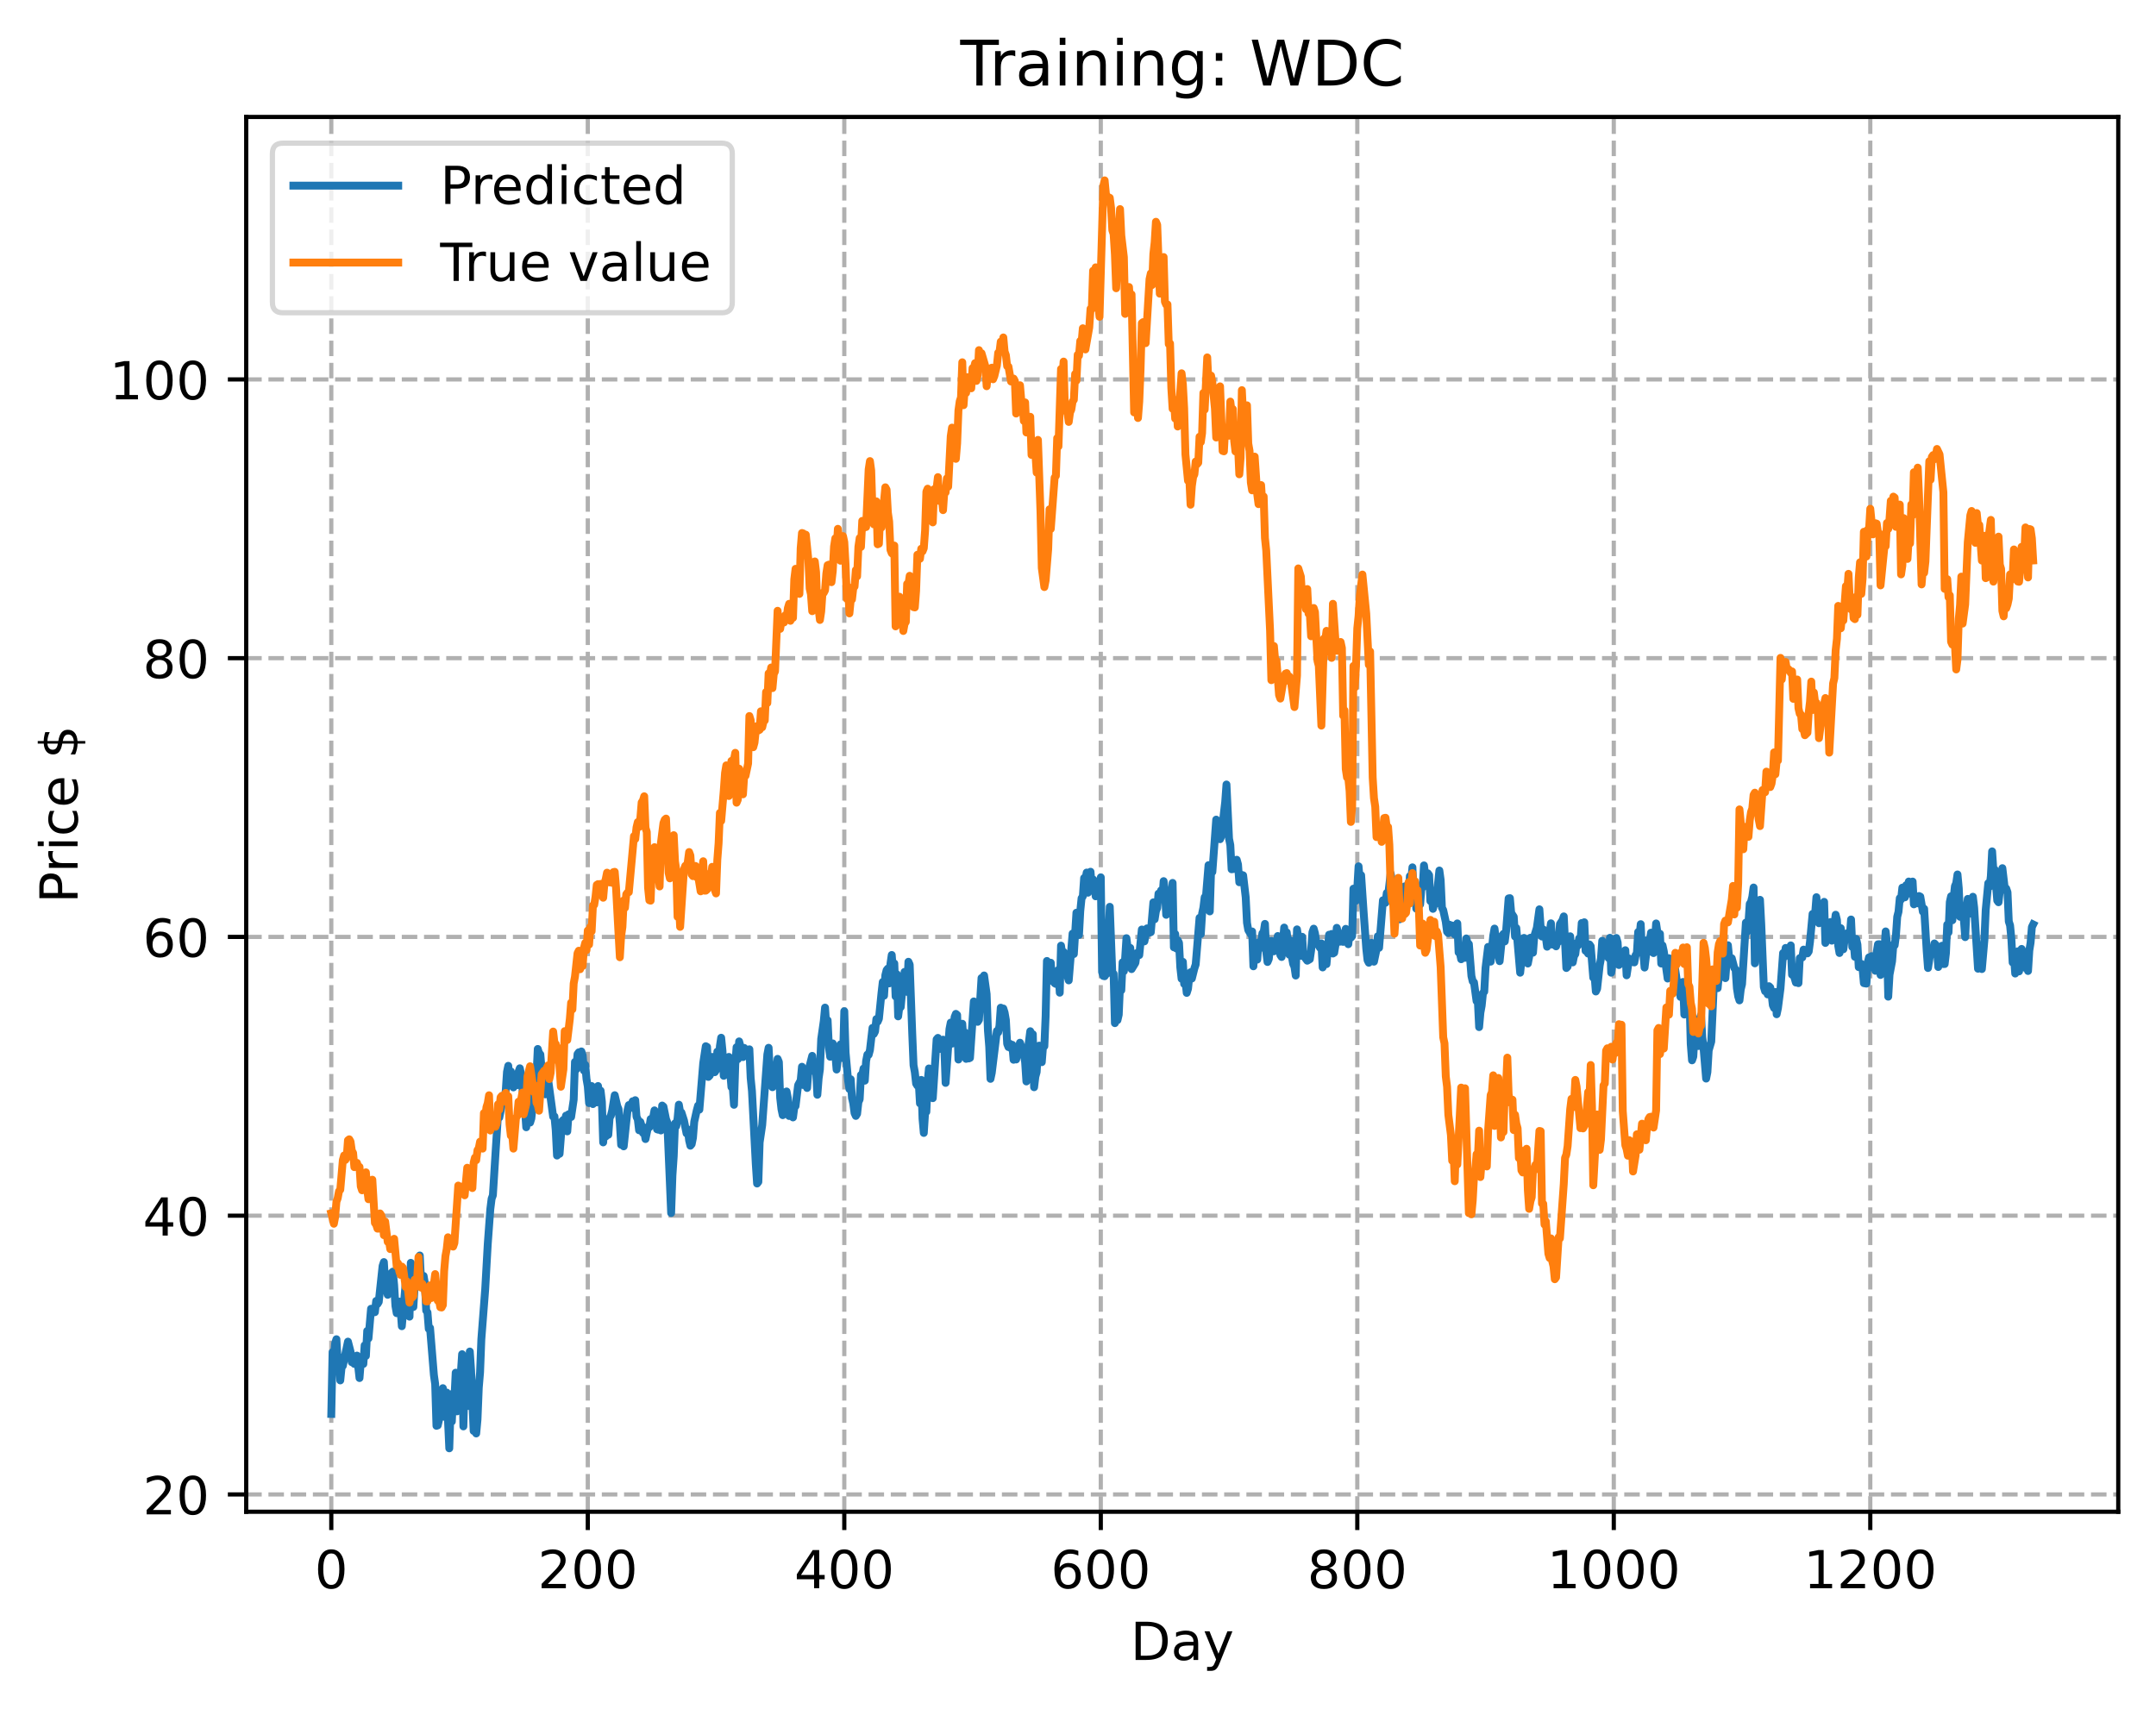 <?xml version="1.0" encoding="utf-8" standalone="no"?>
<!DOCTYPE svg PUBLIC "-//W3C//DTD SVG 1.1//EN"
  "http://www.w3.org/Graphics/SVG/1.1/DTD/svg11.dtd">
<!-- Created with matplotlib (https://matplotlib.org/) -->
<svg height="325.986pt" version="1.1" viewBox="0 0 411.286 325.986" width="411.286pt" xmlns="http://www.w3.org/2000/svg" xmlns:xlink="http://www.w3.org/1999/xlink">
 <defs>
  <style type="text/css">
*{stroke-linecap:butt;stroke-linejoin:round;}
  </style>
 </defs>
 <g id="figure_1">
  <g id="patch_1">
   <path d="M 0 325.986 
L 411.286 325.986 
L 411.286 0 
L 0 0 
z
" style="fill:#ffffff;"/>
  </g>
  <g id="axes_1">
   <g id="patch_2">
    <path d="M 46.966 288.43 
L 404.086 288.43 
L 404.086 22.318 
L 46.966 22.318 
z
" style="fill:#ffffff;"/>
   </g>
   <g id="matplotlib.axis_1">
    <g id="xtick_1">
     <g id="line2d_1">
      <path clip-path="url(#p0e5787cbca)" d="M 63.198 288.43 
L 63.198 22.318 
" style="fill:none;stroke:#b0b0b0;stroke-dasharray:2.96,1.28;stroke-dashoffset:0;stroke-width:0.8;"/>
     </g>
     <g id="line2d_2">
      <defs>
       <path d="M 0 0 
L 0 3.5 
" id="m65610c8e80" style="stroke:#000000;stroke-width:0.8;"/>
      </defs>
      <g>
       <use style="stroke:#000000;stroke-width:0.8;" x="63.198" xlink:href="#m65610c8e80" y="288.43"/>
      </g>
     </g>
     <g id="text_1">
      <!-- 0 -->
      <defs>
       <path d="M 31.781 66.406 
Q 24.172 66.406 20.328 58.906 
Q 16.5 51.422 16.5 36.375 
Q 16.5 21.391 20.328 13.891 
Q 24.172 6.391 31.781 6.391 
Q 39.453 6.391 43.281 13.891 
Q 47.125 21.391 47.125 36.375 
Q 47.125 51.422 43.281 58.906 
Q 39.453 66.406 31.781 66.406 
z
M 31.781 74.219 
Q 44.047 74.219 50.516 64.516 
Q 56.984 54.828 56.984 36.375 
Q 56.984 17.969 50.516 8.266 
Q 44.047 -1.422 31.781 -1.422 
Q 19.531 -1.422 13.062 8.266 
Q 6.594 17.969 6.594 36.375 
Q 6.594 54.828 13.062 64.516 
Q 19.531 74.219 31.781 74.219 
z
" id="DejaVuSans-48"/>
      </defs>
      <g transform="translate(60.017 303.029)scale(0.1 -0.1)">
       <use xlink:href="#DejaVuSans-48"/>
      </g>
     </g>
    </g>
    <g id="xtick_2">
     <g id="line2d_3">
      <path clip-path="url(#p0e5787cbca)" d="M 112.129 288.43 
L 112.129 22.318 
" style="fill:none;stroke:#b0b0b0;stroke-dasharray:2.96,1.28;stroke-dashoffset:0;stroke-width:0.8;"/>
     </g>
     <g id="line2d_4">
      <g>
       <use style="stroke:#000000;stroke-width:0.8;" x="112.129" xlink:href="#m65610c8e80" y="288.43"/>
      </g>
     </g>
     <g id="text_2">
      <!-- 200 -->
      <defs>
       <path d="M 19.188 8.297 
L 53.609 8.297 
L 53.609 0 
L 7.328 0 
L 7.328 8.297 
Q 12.938 14.109 22.625 23.891 
Q 32.328 33.688 34.812 36.531 
Q 39.547 41.844 41.422 45.531 
Q 43.312 49.219 43.312 52.781 
Q 43.312 58.594 39.234 62.25 
Q 35.156 65.922 28.609 65.922 
Q 23.969 65.922 18.812 64.312 
Q 13.672 62.703 7.812 59.422 
L 7.812 69.391 
Q 13.766 71.781 18.938 73 
Q 24.125 74.219 28.422 74.219 
Q 39.75 74.219 46.484 68.547 
Q 53.219 62.891 53.219 53.422 
Q 53.219 48.922 51.531 44.891 
Q 49.859 40.875 45.406 35.406 
Q 44.188 33.984 37.641 27.219 
Q 31.109 20.453 19.188 8.297 
z
" id="DejaVuSans-50"/>
      </defs>
      <g transform="translate(102.585 303.029)scale(0.1 -0.1)">
       <use xlink:href="#DejaVuSans-50"/>
       <use x="63.623" xlink:href="#DejaVuSans-48"/>
       <use x="127.246" xlink:href="#DejaVuSans-48"/>
      </g>
     </g>
    </g>
    <g id="xtick_3">
     <g id="line2d_5">
      <path clip-path="url(#p0e5787cbca)" d="M 161.06 288.43 
L 161.06 22.318 
" style="fill:none;stroke:#b0b0b0;stroke-dasharray:2.96,1.28;stroke-dashoffset:0;stroke-width:0.8;"/>
     </g>
     <g id="line2d_6">
      <g>
       <use style="stroke:#000000;stroke-width:0.8;" x="161.06" xlink:href="#m65610c8e80" y="288.43"/>
      </g>
     </g>
     <g id="text_3">
      <!-- 400 -->
      <defs>
       <path d="M 37.797 64.312 
L 12.891 25.391 
L 37.797 25.391 
z
M 35.203 72.906 
L 47.609 72.906 
L 47.609 25.391 
L 58.016 25.391 
L 58.016 17.188 
L 47.609 17.188 
L 47.609 0 
L 37.797 0 
L 37.797 17.188 
L 4.891 17.188 
L 4.891 26.703 
z
" id="DejaVuSans-52"/>
      </defs>
      <g transform="translate(151.516 303.029)scale(0.1 -0.1)">
       <use xlink:href="#DejaVuSans-52"/>
       <use x="63.623" xlink:href="#DejaVuSans-48"/>
       <use x="127.246" xlink:href="#DejaVuSans-48"/>
      </g>
     </g>
    </g>
    <g id="xtick_4">
     <g id="line2d_7">
      <path clip-path="url(#p0e5787cbca)" d="M 209.99 288.43 
L 209.99 22.318 
" style="fill:none;stroke:#b0b0b0;stroke-dasharray:2.96,1.28;stroke-dashoffset:0;stroke-width:0.8;"/>
     </g>
     <g id="line2d_8">
      <g>
       <use style="stroke:#000000;stroke-width:0.8;" x="209.99" xlink:href="#m65610c8e80" y="288.43"/>
      </g>
     </g>
     <g id="text_4">
      <!-- 600 -->
      <defs>
       <path d="M 33.016 40.375 
Q 26.375 40.375 22.484 35.828 
Q 18.609 31.297 18.609 23.391 
Q 18.609 15.531 22.484 10.953 
Q 26.375 6.391 33.016 6.391 
Q 39.656 6.391 43.531 10.953 
Q 47.406 15.531 47.406 23.391 
Q 47.406 31.297 43.531 35.828 
Q 39.656 40.375 33.016 40.375 
z
M 52.594 71.297 
L 52.594 62.312 
Q 48.875 64.062 45.094 64.984 
Q 41.312 65.922 37.594 65.922 
Q 27.828 65.922 22.672 59.328 
Q 17.531 52.734 16.797 39.406 
Q 19.672 43.656 24.016 45.922 
Q 28.375 48.188 33.594 48.188 
Q 44.578 48.188 50.953 41.516 
Q 57.328 34.859 57.328 23.391 
Q 57.328 12.156 50.688 5.359 
Q 44.047 -1.422 33.016 -1.422 
Q 20.359 -1.422 13.672 8.266 
Q 6.984 17.969 6.984 36.375 
Q 6.984 53.656 15.188 63.938 
Q 23.391 74.219 37.203 74.219 
Q 40.922 74.219 44.703 73.484 
Q 48.484 72.75 52.594 71.297 
z
" id="DejaVuSans-54"/>
      </defs>
      <g transform="translate(200.446 303.029)scale(0.1 -0.1)">
       <use xlink:href="#DejaVuSans-54"/>
       <use x="63.623" xlink:href="#DejaVuSans-48"/>
       <use x="127.246" xlink:href="#DejaVuSans-48"/>
      </g>
     </g>
    </g>
    <g id="xtick_5">
     <g id="line2d_9">
      <path clip-path="url(#p0e5787cbca)" d="M 258.921 288.43 
L 258.921 22.318 
" style="fill:none;stroke:#b0b0b0;stroke-dasharray:2.96,1.28;stroke-dashoffset:0;stroke-width:0.8;"/>
     </g>
     <g id="line2d_10">
      <g>
       <use style="stroke:#000000;stroke-width:0.8;" x="258.921" xlink:href="#m65610c8e80" y="288.43"/>
      </g>
     </g>
     <g id="text_5">
      <!-- 800 -->
      <defs>
       <path d="M 31.781 34.625 
Q 24.75 34.625 20.719 30.859 
Q 16.703 27.094 16.703 20.516 
Q 16.703 13.922 20.719 10.156 
Q 24.75 6.391 31.781 6.391 
Q 38.812 6.391 42.859 10.172 
Q 46.922 13.969 46.922 20.516 
Q 46.922 27.094 42.891 30.859 
Q 38.875 34.625 31.781 34.625 
z
M 21.922 38.812 
Q 15.578 40.375 12.031 44.719 
Q 8.5 49.078 8.5 55.328 
Q 8.5 64.062 14.719 69.141 
Q 20.953 74.219 31.781 74.219 
Q 42.672 74.219 48.875 69.141 
Q 55.078 64.062 55.078 55.328 
Q 55.078 49.078 51.531 44.719 
Q 48 40.375 41.703 38.812 
Q 48.828 37.156 52.797 32.312 
Q 56.781 27.484 56.781 20.516 
Q 56.781 9.906 50.312 4.234 
Q 43.844 -1.422 31.781 -1.422 
Q 19.734 -1.422 13.25 4.234 
Q 6.781 9.906 6.781 20.516 
Q 6.781 27.484 10.781 32.312 
Q 14.797 37.156 21.922 38.812 
z
M 18.312 54.391 
Q 18.312 48.734 21.844 45.562 
Q 25.391 42.391 31.781 42.391 
Q 38.141 42.391 41.719 45.562 
Q 45.312 48.734 45.312 54.391 
Q 45.312 60.062 41.719 63.234 
Q 38.141 66.406 31.781 66.406 
Q 25.391 66.406 21.844 63.234 
Q 18.312 60.062 18.312 54.391 
z
" id="DejaVuSans-56"/>
      </defs>
      <g transform="translate(249.377 303.029)scale(0.1 -0.1)">
       <use xlink:href="#DejaVuSans-56"/>
       <use x="63.623" xlink:href="#DejaVuSans-48"/>
       <use x="127.246" xlink:href="#DejaVuSans-48"/>
      </g>
     </g>
    </g>
    <g id="xtick_6">
     <g id="line2d_11">
      <path clip-path="url(#p0e5787cbca)" d="M 307.851 288.43 
L 307.851 22.318 
" style="fill:none;stroke:#b0b0b0;stroke-dasharray:2.96,1.28;stroke-dashoffset:0;stroke-width:0.8;"/>
     </g>
     <g id="line2d_12">
      <g>
       <use style="stroke:#000000;stroke-width:0.8;" x="307.851" xlink:href="#m65610c8e80" y="288.43"/>
      </g>
     </g>
     <g id="text_6">
      <!-- 1000 -->
      <defs>
       <path d="M 12.406 8.297 
L 28.516 8.297 
L 28.516 63.922 
L 10.984 60.406 
L 10.984 69.391 
L 28.422 72.906 
L 38.281 72.906 
L 38.281 8.297 
L 54.391 8.297 
L 54.391 0 
L 12.406 0 
z
" id="DejaVuSans-49"/>
      </defs>
      <g transform="translate(295.126 303.029)scale(0.1 -0.1)">
       <use xlink:href="#DejaVuSans-49"/>
       <use x="63.623" xlink:href="#DejaVuSans-48"/>
       <use x="127.246" xlink:href="#DejaVuSans-48"/>
       <use x="190.869" xlink:href="#DejaVuSans-48"/>
      </g>
     </g>
    </g>
    <g id="xtick_7">
     <g id="line2d_13">
      <path clip-path="url(#p0e5787cbca)" d="M 356.782 288.43 
L 356.782 22.318 
" style="fill:none;stroke:#b0b0b0;stroke-dasharray:2.96,1.28;stroke-dashoffset:0;stroke-width:0.8;"/>
     </g>
     <g id="line2d_14">
      <g>
       <use style="stroke:#000000;stroke-width:0.8;" x="356.782" xlink:href="#m65610c8e80" y="288.43"/>
      </g>
     </g>
     <g id="text_7">
      <!-- 1200 -->
      <g transform="translate(344.057 303.029)scale(0.1 -0.1)">
       <use xlink:href="#DejaVuSans-49"/>
       <use x="63.623" xlink:href="#DejaVuSans-50"/>
       <use x="127.246" xlink:href="#DejaVuSans-48"/>
       <use x="190.869" xlink:href="#DejaVuSans-48"/>
      </g>
     </g>
    </g>
    <g id="text_8">
     <!-- Day -->
     <defs>
      <path d="M 19.672 64.797 
L 19.672 8.109 
L 31.594 8.109 
Q 46.688 8.109 53.688 14.938 
Q 60.688 21.781 60.688 36.531 
Q 60.688 51.172 53.688 57.984 
Q 46.688 64.797 31.594 64.797 
z
M 9.812 72.906 
L 30.078 72.906 
Q 51.266 72.906 61.172 64.094 
Q 71.094 55.281 71.094 36.531 
Q 71.094 17.672 61.125 8.828 
Q 51.172 0 30.078 0 
L 9.812 0 
z
" id="DejaVuSans-68"/>
      <path d="M 34.281 27.484 
Q 23.391 27.484 19.188 25 
Q 14.984 22.516 14.984 16.5 
Q 14.984 11.719 18.141 8.906 
Q 21.297 6.109 26.703 6.109 
Q 34.188 6.109 38.703 11.406 
Q 43.219 16.703 43.219 25.484 
L 43.219 27.484 
z
M 52.203 31.203 
L 52.203 0 
L 43.219 0 
L 43.219 8.297 
Q 40.141 3.328 35.547 0.953 
Q 30.953 -1.422 24.312 -1.422 
Q 15.922 -1.422 10.953 3.297 
Q 6 8.016 6 15.922 
Q 6 25.141 12.172 29.828 
Q 18.359 34.516 30.609 34.516 
L 43.219 34.516 
L 43.219 35.406 
Q 43.219 41.609 39.141 45 
Q 35.062 48.391 27.688 48.391 
Q 23 48.391 18.547 47.266 
Q 14.109 46.141 10.016 43.891 
L 10.016 52.203 
Q 14.938 54.109 19.578 55.047 
Q 24.219 56 28.609 56 
Q 40.484 56 46.344 49.844 
Q 52.203 43.703 52.203 31.203 
z
" id="DejaVuSans-97"/>
      <path d="M 32.172 -5.078 
Q 28.375 -14.844 24.75 -17.812 
Q 21.141 -20.797 15.094 -20.797 
L 7.906 -20.797 
L 7.906 -13.281 
L 13.188 -13.281 
Q 16.891 -13.281 18.938 -11.516 
Q 21 -9.766 23.484 -3.219 
L 25.094 0.875 
L 2.984 54.688 
L 12.5 54.688 
L 29.594 11.922 
L 46.688 54.688 
L 56.203 54.688 
z
" id="DejaVuSans-121"/>
     </defs>
     <g transform="translate(215.652 316.707)scale(0.1 -0.1)">
      <use xlink:href="#DejaVuSans-68"/>
      <use x="77.002" xlink:href="#DejaVuSans-97"/>
      <use x="138.281" xlink:href="#DejaVuSans-121"/>
     </g>
    </g>
   </g>
   <g id="matplotlib.axis_2">
    <g id="ytick_1">
     <g id="line2d_15">
      <path clip-path="url(#p0e5787cbca)" d="M 46.966 285.127 
L 404.086 285.127 
" style="fill:none;stroke:#b0b0b0;stroke-dasharray:2.96,1.28;stroke-dashoffset:0;stroke-width:0.8;"/>
     </g>
     <g id="line2d_16">
      <defs>
       <path d="M 0 0 
L -3.5 0 
" id="m82c7d06ec9" style="stroke:#000000;stroke-width:0.8;"/>
      </defs>
      <g>
       <use style="stroke:#000000;stroke-width:0.8;" x="46.966" xlink:href="#m82c7d06ec9" y="285.127"/>
      </g>
     </g>
     <g id="text_9">
      <!-- 20 -->
      <g transform="translate(27.241 288.927)scale(0.1 -0.1)">
       <use xlink:href="#DejaVuSans-50"/>
       <use x="63.623" xlink:href="#DejaVuSans-48"/>
      </g>
     </g>
    </g>
    <g id="ytick_2">
     <g id="line2d_17">
      <path clip-path="url(#p0e5787cbca)" d="M 46.966 231.943 
L 404.086 231.943 
" style="fill:none;stroke:#b0b0b0;stroke-dasharray:2.96,1.28;stroke-dashoffset:0;stroke-width:0.8;"/>
     </g>
     <g id="line2d_18">
      <g>
       <use style="stroke:#000000;stroke-width:0.8;" x="46.966" xlink:href="#m82c7d06ec9" y="231.943"/>
      </g>
     </g>
     <g id="text_10">
      <!-- 40 -->
      <g transform="translate(27.241 235.742)scale(0.1 -0.1)">
       <use xlink:href="#DejaVuSans-52"/>
       <use x="63.623" xlink:href="#DejaVuSans-48"/>
      </g>
     </g>
    </g>
    <g id="ytick_3">
     <g id="line2d_19">
      <path clip-path="url(#p0e5787cbca)" d="M 46.966 178.758 
L 404.086 178.758 
" style="fill:none;stroke:#b0b0b0;stroke-dasharray:2.96,1.28;stroke-dashoffset:0;stroke-width:0.8;"/>
     </g>
     <g id="line2d_20">
      <g>
       <use style="stroke:#000000;stroke-width:0.8;" x="46.966" xlink:href="#m82c7d06ec9" y="178.758"/>
      </g>
     </g>
     <g id="text_11">
      <!-- 60 -->
      <g transform="translate(27.241 182.557)scale(0.1 -0.1)">
       <use xlink:href="#DejaVuSans-54"/>
       <use x="63.623" xlink:href="#DejaVuSans-48"/>
      </g>
     </g>
    </g>
    <g id="ytick_4">
     <g id="line2d_21">
      <path clip-path="url(#p0e5787cbca)" d="M 46.966 125.573 
L 404.086 125.573 
" style="fill:none;stroke:#b0b0b0;stroke-dasharray:2.96,1.28;stroke-dashoffset:0;stroke-width:0.8;"/>
     </g>
     <g id="line2d_22">
      <g>
       <use style="stroke:#000000;stroke-width:0.8;" x="46.966" xlink:href="#m82c7d06ec9" y="125.573"/>
      </g>
     </g>
     <g id="text_12">
      <!-- 80 -->
      <g transform="translate(27.241 129.372)scale(0.1 -0.1)">
       <use xlink:href="#DejaVuSans-56"/>
       <use x="63.623" xlink:href="#DejaVuSans-48"/>
      </g>
     </g>
    </g>
    <g id="ytick_5">
     <g id="line2d_23">
      <path clip-path="url(#p0e5787cbca)" d="M 46.966 72.388 
L 404.086 72.388 
" style="fill:none;stroke:#b0b0b0;stroke-dasharray:2.96,1.28;stroke-dashoffset:0;stroke-width:0.8;"/>
     </g>
     <g id="line2d_24">
      <g>
       <use style="stroke:#000000;stroke-width:0.8;" x="46.966" xlink:href="#m82c7d06ec9" y="72.388"/>
      </g>
     </g>
     <g id="text_13">
      <!-- 100 -->
      <g transform="translate(20.878 76.187)scale(0.1 -0.1)">
       <use xlink:href="#DejaVuSans-49"/>
       <use x="63.623" xlink:href="#DejaVuSans-48"/>
       <use x="127.246" xlink:href="#DejaVuSans-48"/>
      </g>
     </g>
    </g>
    <g id="text_14">
     <!-- Price $ -->
     <defs>
      <path d="M 19.672 64.797 
L 19.672 37.406 
L 32.078 37.406 
Q 38.969 37.406 42.719 40.969 
Q 46.484 44.531 46.484 51.125 
Q 46.484 57.672 42.719 61.234 
Q 38.969 64.797 32.078 64.797 
z
M 9.812 72.906 
L 32.078 72.906 
Q 44.344 72.906 50.609 67.359 
Q 56.891 61.812 56.891 51.125 
Q 56.891 40.328 50.609 34.812 
Q 44.344 29.297 32.078 29.297 
L 19.672 29.297 
L 19.672 0 
L 9.812 0 
z
" id="DejaVuSans-80"/>
      <path d="M 41.109 46.297 
Q 39.594 47.172 37.812 47.578 
Q 36.031 48 33.891 48 
Q 26.266 48 22.188 43.047 
Q 18.109 38.094 18.109 28.812 
L 18.109 0 
L 9.078 0 
L 9.078 54.688 
L 18.109 54.688 
L 18.109 46.188 
Q 20.953 51.172 25.484 53.578 
Q 30.031 56 36.531 56 
Q 37.453 56 38.578 55.875 
Q 39.703 55.766 41.062 55.516 
z
" id="DejaVuSans-114"/>
      <path d="M 9.422 54.688 
L 18.406 54.688 
L 18.406 0 
L 9.422 0 
z
M 9.422 75.984 
L 18.406 75.984 
L 18.406 64.594 
L 9.422 64.594 
z
" id="DejaVuSans-105"/>
      <path d="M 48.781 52.594 
L 48.781 44.188 
Q 44.969 46.297 41.141 47.344 
Q 37.312 48.391 33.406 48.391 
Q 24.656 48.391 19.812 42.844 
Q 14.984 37.312 14.984 27.297 
Q 14.984 17.281 19.812 11.734 
Q 24.656 6.203 33.406 6.203 
Q 37.312 6.203 41.141 7.25 
Q 44.969 8.297 48.781 10.406 
L 48.781 2.094 
Q 45.016 0.344 40.984 -0.531 
Q 36.969 -1.422 32.422 -1.422 
Q 20.062 -1.422 12.781 6.344 
Q 5.516 14.109 5.516 27.297 
Q 5.516 40.672 12.859 48.328 
Q 20.219 56 33.016 56 
Q 37.156 56 41.109 55.141 
Q 45.062 54.297 48.781 52.594 
z
" id="DejaVuSans-99"/>
      <path d="M 56.203 29.594 
L 56.203 25.203 
L 14.891 25.203 
Q 15.484 15.922 20.484 11.062 
Q 25.484 6.203 34.422 6.203 
Q 39.594 6.203 44.453 7.469 
Q 49.312 8.734 54.109 11.281 
L 54.109 2.781 
Q 49.266 0.734 44.188 -0.344 
Q 39.109 -1.422 33.891 -1.422 
Q 20.797 -1.422 13.156 6.188 
Q 5.516 13.812 5.516 26.812 
Q 5.516 40.234 12.766 48.109 
Q 20.016 56 32.328 56 
Q 43.359 56 49.781 48.891 
Q 56.203 41.797 56.203 29.594 
z
M 47.219 32.234 
Q 47.125 39.594 43.094 43.984 
Q 39.062 48.391 32.422 48.391 
Q 24.906 48.391 20.391 44.141 
Q 15.875 39.891 15.188 32.172 
z
" id="DejaVuSans-101"/>
      <path id="DejaVuSans-32"/>
      <path d="M 33.797 -14.703 
L 28.906 -14.703 
L 28.859 0 
Q 23.734 0.094 18.609 1.188 
Q 13.484 2.297 8.297 4.5 
L 8.297 13.281 
Q 13.281 10.156 18.375 8.562 
Q 23.484 6.984 28.906 6.938 
L 28.906 29.203 
Q 18.109 30.953 13.203 35.156 
Q 8.297 39.359 8.297 46.688 
Q 8.297 54.641 13.625 59.219 
Q 18.953 63.812 28.906 64.5 
L 28.906 75.984 
L 33.797 75.984 
L 33.797 64.656 
Q 38.328 64.453 42.578 63.688 
Q 46.828 62.938 50.875 61.625 
L 50.875 53.078 
Q 46.828 55.125 42.547 56.25 
Q 38.281 57.375 33.797 57.562 
L 33.797 36.719 
Q 44.875 35.016 50.094 30.609 
Q 55.328 26.219 55.328 18.609 
Q 55.328 10.359 49.781 5.594 
Q 44.234 0.828 33.797 0.094 
z
M 28.906 37.594 
L 28.906 57.625 
Q 23.25 56.984 20.266 54.391 
Q 17.281 51.812 17.281 47.516 
Q 17.281 43.312 20.031 40.969 
Q 22.797 38.625 28.906 37.594 
z
M 33.797 28.219 
L 33.797 7.078 
Q 39.984 7.906 43.141 10.594 
Q 46.297 13.281 46.297 17.672 
Q 46.297 21.969 43.281 24.5 
Q 40.281 27.047 33.797 28.219 
z
" id="DejaVuSans-36"/>
     </defs>
     <g transform="translate(14.798 172.342)rotate(-90)scale(0.1 -0.1)">
      <use xlink:href="#DejaVuSans-80"/>
      <use x="58.553" xlink:href="#DejaVuSans-114"/>
      <use x="99.666" xlink:href="#DejaVuSans-105"/>
      <use x="127.449" xlink:href="#DejaVuSans-99"/>
      <use x="182.43" xlink:href="#DejaVuSans-101"/>
      <use x="243.953" xlink:href="#DejaVuSans-32"/>
      <use x="275.74" xlink:href="#DejaVuSans-36"/>
     </g>
    </g>
   </g>
   <g id="line2d_25">
    <path clip-path="url(#p0e5787cbca)" d="M 63.198 269.77 
L 63.443 257.963 
L 63.688 259.171 
L 63.932 256.299 
L 64.177 255.517 
L 64.422 259.883 
L 64.666 258.888 
L 64.911 263.376 
L 65.156 260.912 
L 65.4 260.601 
L 66.379 255.975 
L 66.868 257.873 
L 67.113 259.905 
L 67.357 259.656 
L 67.602 260.234 
L 67.847 259.93 
L 68.091 258.635 
L 68.581 262.923 
L 68.825 259.84 
L 69.07 259.355 
L 69.315 260.24 
L 69.559 256.687 
L 69.804 258.703 
L 70.049 253.93 
L 70.293 255.368 
L 70.783 249.703 
L 71.027 250.434 
L 71.517 250.358 
L 71.761 248.211 
L 72.006 248.793 
L 72.251 248.397 
L 72.984 241.535 
L 73.229 240.795 
L 73.474 244.734 
L 73.963 247.046 
L 74.697 242.857 
L 74.942 242.617 
L 75.186 245.157 
L 75.431 249.153 
L 75.676 250.546 
L 76.165 248.333 
L 76.41 249.71 
L 76.654 253.034 
L 77.388 244.914 
L 77.633 243.364 
L 77.878 249.971 
L 78.122 251.21 
L 78.367 240.938 
L 78.856 249.365 
L 79.345 241.57 
L 79.59 241.341 
L 79.835 242.118 
L 80.079 239.541 
L 80.324 244.469 
L 80.569 245.268 
L 80.813 243.44 
L 81.058 244.928 
L 81.303 250.053 
L 81.547 250.405 
L 81.792 253.543 
L 82.037 253.362 
L 82.771 262.349 
L 83.015 264.081 
L 83.26 272.039 
L 83.505 271.953 
L 83.749 270.898 
L 83.994 268.519 
L 84.239 268.51 
L 84.483 264.852 
L 84.728 270.312 
L 84.972 269.406 
L 85.217 265.688 
L 85.706 276.334 
L 85.951 268.801 
L 86.196 271.22 
L 86.44 265.826 
L 86.685 266.895 
L 86.93 261.901 
L 87.174 269.28 
L 87.419 265.747 
L 87.664 265.626 
L 88.153 258.37 
L 88.398 272.15 
L 88.642 262.873 
L 88.887 260.731 
L 89.132 261.64 
L 89.376 268.261 
L 89.621 257.865 
L 89.866 261.447 
L 90.355 273.024 
L 90.599 269.666 
L 90.844 273.497 
L 91.089 270.83 
L 91.333 264.754 
L 91.578 261.853 
L 91.823 255.531 
L 92.557 246.016 
L 93.046 237.357 
L 93.535 230.701 
L 93.78 228.724 
L 94.025 228.047 
L 94.514 220.204 
L 95.003 212.597 
L 95.248 213.219 
L 95.982 209.492 
L 96.227 209.435 
L 96.471 208.182 
L 96.716 204.501 
L 96.96 203.351 
L 97.205 206.665 
L 97.45 204.414 
L 97.694 207.166 
L 97.939 207.47 
L 98.184 205.96 
L 98.428 205.732 
L 98.673 207.036 
L 98.918 204.503 
L 99.162 203.822 
L 99.407 205.015 
L 99.652 207.295 
L 99.896 212.114 
L 100.141 211.518 
L 100.386 215.077 
L 100.63 211.484 
L 100.875 211.822 
L 101.12 214.184 
L 101.364 213.392 
L 101.854 208.817 
L 102.098 210.286 
L 102.587 200.134 
L 102.832 200.926 
L 103.077 201.179 
L 103.321 204.022 
L 103.566 205.304 
L 104.055 208.798 
L 104.3 204.073 
L 105.523 213.058 
L 105.768 213.006 
L 106.013 215.622 
L 106.257 220.475 
L 106.502 220.2 
L 106.747 220.139 
L 107.236 213.916 
L 107.481 213.652 
L 107.725 214.368 
L 107.97 212.858 
L 108.215 215.86 
L 108.459 212.604 
L 108.704 212.532 
L 108.948 213.118 
L 109.438 209.809 
L 109.682 202.607 
L 109.927 204.042 
L 110.172 201.112 
L 110.416 200.775 
L 110.661 201.486 
L 110.906 200.608 
L 111.15 201.354 
L 111.395 204.254 
L 111.64 203.164 
L 111.884 205.881 
L 112.129 207.278 
L 112.374 210.469 
L 112.618 209.673 
L 112.863 207.209 
L 113.108 210.65 
L 113.597 209.903 
L 113.842 210.327 
L 114.086 207.204 
L 114.331 209.065 
L 114.575 208.096 
L 114.82 210.233 
L 115.065 217.965 
L 115.309 214.634 
L 115.554 216.842 
L 115.799 215.268 
L 116.043 216.515 
L 116.288 213.287 
L 116.533 212.847 
L 116.777 211.889 
L 117.267 208.958 
L 117.756 211.037 
L 118.001 211.619 
L 118.245 214.329 
L 118.49 218.422 
L 118.735 217.815 
L 118.979 218.718 
L 119.713 211.806 
L 119.958 210.837 
L 120.203 211.389 
L 120.692 210.115 
L 120.936 211.492 
L 121.181 209.908 
L 121.426 213.081 
L 121.67 213.575 
L 121.915 215.65 
L 122.16 214.06 
L 122.404 214.842 
L 122.649 216.16 
L 122.894 215.901 
L 123.138 217.324 
L 123.628 214.966 
L 123.872 215.084 
L 124.117 213.506 
L 124.362 214.362 
L 124.851 211.852 
L 125.34 215.467 
L 125.585 215.544 
L 125.83 215.488 
L 126.074 215.685 
L 126.319 210.93 
L 126.563 211.138 
L 127.053 213.533 
L 127.297 214.157 
L 128.031 231.442 
L 128.276 224.249 
L 128.521 220.619 
L 128.765 214.331 
L 129.01 214.857 
L 129.255 213.388 
L 129.499 210.765 
L 129.744 212.196 
L 129.989 212.255 
L 130.478 213.784 
L 130.967 216.248 
L 131.212 215.479 
L 131.457 217.584 
L 131.701 218.593 
L 131.946 218.295 
L 132.191 217.093 
L 132.435 214.027 
L 132.924 211.832 
L 133.169 210.937 
L 133.414 211.714 
L 134.148 202.849 
L 134.637 199.61 
L 134.882 199.747 
L 135.126 205.47 
L 135.371 205.238 
L 135.616 204.725 
L 135.86 201.651 
L 136.105 201.91 
L 136.35 204.569 
L 136.594 204.182 
L 136.839 200.641 
L 137.084 203.5 
L 137.328 199.614 
L 137.573 197.992 
L 137.818 200.434 
L 138.062 205.262 
L 138.551 203.591 
L 138.796 204.103 
L 139.041 201.649 
L 139.53 207.413 
L 139.775 207.341 
L 140.019 210.792 
L 140.264 203.139 
L 140.509 199.799 
L 140.753 202.092 
L 140.998 198.695 
L 141.243 199.602 
L 141.487 201.405 
L 141.732 201.688 
L 141.977 199.945 
L 142.221 200.308 
L 142.466 200.975 
L 142.711 200.359 
L 142.955 200.2 
L 143.2 205.675 
L 143.445 208.155 
L 144.178 222.128 
L 144.423 225.811 
L 144.668 225.493 
L 144.912 217.954 
L 145.402 214.643 
L 146.38 201.19 
L 146.625 199.91 
L 146.87 204.579 
L 147.114 206.898 
L 147.359 207.434 
L 147.604 206.198 
L 147.848 203.857 
L 148.093 204.06 
L 148.338 202.024 
L 148.582 202.621 
L 148.827 209.427 
L 149.072 211.614 
L 149.316 212.767 
L 149.806 208.378 
L 150.05 208.247 
L 150.295 209.534 
L 150.539 212.925 
L 150.784 212.064 
L 151.029 212.849 
L 151.273 213.198 
L 151.518 211.329 
L 151.763 211.034 
L 152.252 207.042 
L 152.741 206.142 
L 152.986 203.529 
L 153.231 207.015 
L 153.475 205.552 
L 153.72 206.175 
L 153.965 207.58 
L 154.209 204.288 
L 154.943 201.451 
L 155.188 204.072 
L 155.433 204.492 
L 155.677 204.171 
L 155.922 208.876 
L 156.166 205.734 
L 156.411 204.032 
L 156.656 198.224 
L 157.145 194.809 
L 157.39 192.244 
L 157.634 195.868 
L 157.879 194.66 
L 158.124 199.829 
L 158.368 201.622 
L 158.613 200.84 
L 158.858 199.078 
L 159.347 201.201 
L 159.592 204.064 
L 160.081 199.946 
L 160.326 199.268 
L 160.815 201.886 
L 161.06 192.93 
L 161.304 200.771 
L 161.794 206.203 
L 162.038 207.784 
L 162.283 205.914 
L 162.527 209.489 
L 162.772 210.531 
L 163.017 212.377 
L 163.261 212.912 
L 163.506 212.51 
L 163.751 210.271 
L 163.995 209.752 
L 164.24 205.098 
L 164.485 205.16 
L 164.729 203.867 
L 164.974 206.187 
L 165.219 202.447 
L 165.463 201.211 
L 165.708 201.254 
L 165.953 200.332 
L 166.442 196.116 
L 166.687 197.274 
L 166.931 196.797 
L 167.176 194.432 
L 167.421 194.939 
L 167.665 194.37 
L 168.154 189.487 
L 168.399 187.351 
L 168.644 189.978 
L 168.888 186.062 
L 169.133 185.098 
L 169.378 184.795 
L 169.622 187.628 
L 169.867 183.876 
L 170.112 182.201 
L 170.356 185.362 
L 170.601 183.814 
L 170.846 190.12 
L 171.09 185.885 
L 171.335 193.919 
L 171.58 192.003 
L 171.824 192.156 
L 172.069 189.518 
L 172.314 188.434 
L 172.558 185.429 
L 172.803 186.644 
L 173.048 189.245 
L 173.292 183.496 
L 173.537 184.048 
L 174.026 197.271 
L 174.271 203.245 
L 174.515 204.557 
L 174.76 206.745 
L 175.005 207.138 
L 175.249 206.346 
L 175.494 210.523 
L 175.739 206.04 
L 175.983 213.436 
L 176.228 216.16 
L 176.473 212.302 
L 176.717 212.129 
L 176.962 206.35 
L 177.207 203.852 
L 177.451 208.334 
L 177.696 205.721 
L 177.941 209.528 
L 178.675 198.298 
L 178.919 198.024 
L 179.164 199.588 
L 179.409 200.131 
L 179.898 198.363 
L 180.142 199.741 
L 180.387 206.613 
L 181.121 196.35 
L 181.366 195.099 
L 181.61 199.124 
L 181.855 197.079 
L 182.1 194.058 
L 182.344 193.44 
L 182.589 193.65 
L 182.834 202.156 
L 183.078 200.272 
L 183.323 195.783 
L 183.568 195.324 
L 183.812 198.673 
L 184.057 196.97 
L 184.302 202.027 
L 184.546 201.537 
L 184.791 201.952 
L 185.036 201.847 
L 185.77 191.064 
L 186.014 192.673 
L 186.259 193.446 
L 186.503 194.961 
L 186.748 194.575 
L 187.237 186.594 
L 187.482 187.227 
L 187.727 186.113 
L 188.216 189.669 
L 188.461 196.611 
L 188.705 199.696 
L 188.95 205.84 
L 189.195 204.691 
L 189.929 198.717 
L 190.173 196.695 
L 190.418 196.973 
L 190.663 195.703 
L 190.907 192.261 
L 191.152 193.326 
L 191.397 192.418 
L 191.641 193.189 
L 191.886 194.61 
L 192.13 199.154 
L 192.375 199.771 
L 192.62 199.13 
L 192.864 200.01 
L 193.109 199.338 
L 193.354 202.197 
L 193.598 201.3 
L 193.843 202.141 
L 194.332 199.968 
L 194.577 198.94 
L 195.311 201.095 
L 195.556 202.653 
L 195.8 206.335 
L 196.045 200.601 
L 196.534 196.75 
L 196.779 197.859 
L 197.024 197.32 
L 197.268 207.439 
L 197.513 205.416 
L 197.758 204.533 
L 198.002 200.396 
L 198.247 199.499 
L 198.491 202.227 
L 198.736 202.655 
L 198.981 199.534 
L 199.225 199.614 
L 199.47 193.823 
L 199.715 183.342 
L 199.959 186.53 
L 200.204 185.83 
L 200.449 183.683 
L 200.693 187.166 
L 200.938 186.653 
L 201.183 187.593 
L 201.427 187.732 
L 201.917 185.04 
L 202.161 189.402 
L 202.406 180.42 
L 202.651 182.069 
L 202.895 181.623 
L 203.385 184.561 
L 203.629 186.193 
L 203.874 187.058 
L 204.608 178.123 
L 204.852 182.023 
L 205.342 174.139 
L 205.586 177.156 
L 205.831 178.387 
L 206.076 173.825 
L 206.32 171.391 
L 206.565 171.01 
L 206.81 167.517 
L 207.054 167.823 
L 207.299 166.477 
L 207.544 170.322 
L 207.788 167.531 
L 208.033 166.32 
L 208.278 169.372 
L 208.522 167.784 
L 208.767 168.197 
L 209.012 171.011 
L 209.256 168.763 
L 209.501 168.465 
L 209.746 169.327 
L 209.99 167.393 
L 210.235 185.462 
L 210.479 186.21 
L 210.724 186.259 
L 210.969 185.91 
L 211.213 184.949 
L 211.703 173.01 
L 212.192 185.837 
L 212.437 185.793 
L 212.681 195.211 
L 212.926 193.338 
L 213.171 194.644 
L 213.415 193.597 
L 213.66 187.956 
L 213.905 188.945 
L 214.149 183.602 
L 214.394 185.304 
L 214.639 182.77 
L 214.883 178.999 
L 215.128 180.927 
L 215.373 180.795 
L 215.617 180.853 
L 215.862 184.9 
L 216.596 183.699 
L 216.84 181.846 
L 217.085 182.238 
L 217.33 182.229 
L 217.819 177.344 
L 218.064 179.337 
L 218.308 179.613 
L 218.798 177.132 
L 219.042 177.852 
L 219.287 177.949 
L 219.532 177.862 
L 220.021 172.161 
L 220.266 175.391 
L 220.51 173.837 
L 220.755 173.23 
L 221 170.5 
L 221.244 171.528 
L 221.489 169.889 
L 221.734 171.416 
L 221.978 168.116 
L 222.223 169.895 
L 222.467 174.545 
L 222.712 171.257 
L 222.957 171.911 
L 223.201 172.23 
L 223.446 172.315 
L 223.691 168.452 
L 223.935 180.744 
L 224.18 178.187 
L 224.425 180.974 
L 224.669 179.393 
L 224.914 179.883 
L 225.159 184.581 
L 225.403 186.744 
L 225.648 183.51 
L 225.893 187.73 
L 226.137 187.114 
L 226.382 189.44 
L 226.627 188.666 
L 226.871 186.347 
L 227.116 185.491 
L 227.361 186.703 
L 227.85 184.739 
L 228.094 184.022 
L 228.828 175.116 
L 229.073 178.234 
L 229.318 174.318 
L 229.562 173.176 
L 229.807 171.184 
L 230.052 171.022 
L 230.541 165.067 
L 230.786 173.892 
L 231.03 166.082 
L 231.275 166.361 
L 232.009 156.378 
L 232.498 159.126 
L 232.743 160.116 
L 232.988 159.534 
L 233.477 155.119 
L 233.722 153.016 
L 233.966 149.676 
L 234.455 160.006 
L 234.7 161.233 
L 234.945 165.854 
L 235.434 165.778 
L 235.679 165.649 
L 235.923 164.036 
L 236.168 164.932 
L 236.413 168.331 
L 236.657 166.85 
L 237.147 167.01 
L 237.636 171.211 
L 237.881 176.062 
L 238.125 177.462 
L 238.615 178.253 
L 238.859 177.718 
L 239.104 184.367 
L 239.349 180.171 
L 239.593 181.017 
L 239.838 183.09 
L 240.082 179.813 
L 240.327 180.937 
L 240.572 179.817 
L 240.816 178.077 
L 241.061 177.856 
L 241.306 176.268 
L 241.55 181.574 
L 241.795 183.545 
L 242.04 182.974 
L 242.284 180.727 
L 242.529 179.52 
L 242.774 180.019 
L 243.018 181.506 
L 243.263 180.02 
L 243.508 179.954 
L 243.752 178.587 
L 243.997 179.834 
L 244.242 182.223 
L 244.486 182.588 
L 244.976 176.972 
L 245.22 181.534 
L 245.465 177.893 
L 245.954 182.151 
L 246.199 179.445 
L 246.443 182.553 
L 246.688 183.912 
L 246.933 184.464 
L 247.177 186.129 
L 247.422 177.318 
L 247.667 178.977 
L 247.911 179.269 
L 248.156 182.359 
L 248.401 178.731 
L 248.645 182.31 
L 249.379 183.297 
L 249.869 183.008 
L 250.113 181.322 
L 250.358 177.874 
L 250.603 177.184 
L 250.847 178.065 
L 251.092 179.697 
L 251.826 180.852 
L 252.07 179.985 
L 252.315 184.58 
L 252.804 182.115 
L 253.049 183.953 
L 253.538 178.338 
L 253.783 179.949 
L 254.028 178.192 
L 254.272 181.927 
L 254.517 181.774 
L 254.762 180.302 
L 255.006 177.024 
L 255.251 177.931 
L 255.496 179.665 
L 255.74 179.665 
L 255.985 179.555 
L 256.23 179.703 
L 256.719 177.219 
L 257.208 180.149 
L 257.453 177.611 
L 257.697 178.904 
L 257.942 178.612 
L 258.187 169.553 
L 258.431 170.319 
L 258.676 171.858 
L 258.921 169.383 
L 259.165 165.287 
L 259.41 168.11 
L 259.655 166.979 
L 260.144 174.218 
L 260.633 180.997 
L 260.878 183.209 
L 261.123 183.686 
L 261.367 182.684 
L 261.612 179.875 
L 261.857 180.588 
L 262.101 183.485 
L 262.591 181.154 
L 262.835 178.626 
L 263.08 180.837 
L 263.814 171.766 
L 264.303 172.249 
L 264.548 170.379 
L 264.792 170.955 
L 265.282 166.643 
L 265.771 169.168 
L 266.016 169.26 
L 266.26 169.691 
L 266.505 171.52 
L 266.75 174.878 
L 266.994 175.404 
L 267.239 174.021 
L 267.484 173.83 
L 267.973 169.109 
L 268.218 169.053 
L 268.707 171.032 
L 268.952 167.155 
L 269.196 167.98 
L 269.441 165.481 
L 269.685 171.192 
L 269.93 168.358 
L 270.175 173.371 
L 270.419 172.129 
L 270.664 172.255 
L 270.909 172.566 
L 271.153 169.337 
L 271.398 169.308 
L 271.643 165.113 
L 272.132 168.921 
L 272.377 166.62 
L 272.621 166.969 
L 272.866 171.925 
L 273.111 170.614 
L 273.355 173.404 
L 273.6 172.375 
L 273.845 172.461 
L 274.089 170.764 
L 274.579 166.088 
L 274.823 167.876 
L 275.068 173.185 
L 275.313 173.644 
L 275.802 175.888 
L 276.046 177.759 
L 276.291 178.039 
L 276.536 176.431 
L 276.78 176.649 
L 277.025 176.588 
L 277.27 177.892 
L 277.514 178.318 
L 278.004 176.179 
L 278.248 181.716 
L 278.493 181.851 
L 278.738 183.02 
L 278.982 181.793 
L 279.227 182.056 
L 279.472 182.75 
L 279.716 179.048 
L 279.961 179.938 
L 280.206 180.115 
L 280.695 186.209 
L 280.94 187.241 
L 281.184 187.427 
L 281.673 191.006 
L 281.918 190.988 
L 282.163 195.967 
L 282.407 193.205 
L 282.652 191.874 
L 282.897 189.458 
L 283.141 189.204 
L 283.386 184.666 
L 283.875 180.659 
L 284.365 183.48 
L 284.854 178.539 
L 285.099 177.166 
L 285.588 181.077 
L 286.077 183.388 
L 286.567 178.515 
L 286.811 178.171 
L 287.056 179.62 
L 287.301 177.722 
L 287.79 171.407 
L 288.034 171.361 
L 288.279 174.168 
L 288.768 174.924 
L 289.013 178.682 
L 289.258 177.068 
L 289.992 185.589 
L 290.726 178.947 
L 291.215 180.182 
L 291.46 183.835 
L 291.704 182.574 
L 291.949 178.915 
L 292.438 181.77 
L 292.683 178.592 
L 293.172 177.028 
L 293.661 173.491 
L 293.906 177.018 
L 294.151 178.687 
L 294.395 177.324 
L 294.885 178.812 
L 295.129 180.626 
L 295.374 178.552 
L 295.619 177.842 
L 295.863 176.159 
L 296.108 180.219 
L 296.353 178.942 
L 296.597 178.595 
L 296.842 180.556 
L 297.087 179.614 
L 297.331 179.658 
L 297.576 176.314 
L 298.065 175.565 
L 298.31 174.841 
L 298.799 184.689 
L 299.044 184.437 
L 299.289 182.19 
L 299.533 178.635 
L 299.778 181.978 
L 300.022 183.62 
L 300.267 182.41 
L 300.512 182.029 
L 300.756 179.959 
L 301.001 180.425 
L 301.246 179.03 
L 301.49 179.646 
L 301.735 176.103 
L 301.98 177.582 
L 302.224 175.96 
L 302.469 181.411 
L 302.714 181.499 
L 302.958 181.943 
L 303.203 180.195 
L 303.448 180.545 
L 303.937 186.534 
L 304.182 186.16 
L 304.426 189.17 
L 304.671 188.663 
L 305.16 184.204 
L 305.405 182.884 
L 305.649 179.493 
L 305.894 180.072 
L 306.139 181.23 
L 306.383 179.956 
L 306.628 182.146 
L 306.873 182.799 
L 307.117 178.929 
L 307.362 185.592 
L 307.607 183.871 
L 307.851 183.035 
L 308.096 182.667 
L 308.341 178.959 
L 308.585 179.802 
L 308.83 184.12 
L 309.075 183.287 
L 309.564 182.665 
L 309.809 183.275 
L 310.053 181.293 
L 310.298 186.086 
L 310.787 182.877 
L 311.277 183.485 
L 311.766 183.625 
L 312.01 182.248 
L 312.255 181.887 
L 312.5 177.811 
L 312.744 178.766 
L 312.989 176.322 
L 313.234 181.899 
L 313.478 181.789 
L 313.723 184.605 
L 313.968 182.571 
L 314.212 179.379 
L 314.457 181.651 
L 314.946 177.952 
L 315.436 181.844 
L 315.68 179.926 
L 315.925 176.187 
L 316.414 179.515 
L 316.659 178.158 
L 316.904 183.837 
L 317.148 180.377 
L 317.393 181.506 
L 318.127 186.701 
L 318.371 182.823 
L 318.616 182.926 
L 318.861 183.451 
L 319.105 184.363 
L 319.35 183.547 
L 320.084 188.486 
L 320.329 187.69 
L 320.573 190.203 
L 320.818 187.46 
L 321.063 187.349 
L 321.307 193.571 
L 321.552 190.532 
L 321.797 193.293 
L 322.041 193.527 
L 322.286 190.4 
L 322.531 199.198 
L 322.775 202.304 
L 323.02 201.602 
L 323.265 197.293 
L 323.509 197.793 
L 323.754 195.571 
L 323.998 199.582 
L 324.243 194.356 
L 324.488 193.656 
L 324.732 197.906 
L 324.977 199.969 
L 325.466 205.789 
L 325.711 204.552 
L 325.956 200.412 
L 326.445 198.731 
L 326.934 187.84 
L 327.179 188.032 
L 327.424 186.056 
L 327.668 188.537 
L 328.158 183.148 
L 328.402 183.332 
L 328.892 184.799 
L 329.136 186.622 
L 329.625 180.346 
L 329.87 182.865 
L 330.115 183.202 
L 330.359 182.827 
L 330.849 184.701 
L 331.093 184.983 
L 331.338 188.557 
L 331.583 190.105 
L 331.827 190.869 
L 332.072 188.764 
L 332.317 187.764 
L 333.051 176.027 
L 333.295 177.782 
L 333.54 176.02 
L 333.785 172.452 
L 334.029 172.084 
L 334.274 171.113 
L 334.519 169.333 
L 334.763 183.801 
L 335.008 176.783 
L 335.252 180.132 
L 335.497 172.643 
L 335.742 171.677 
L 335.986 176.385 
L 336.476 188.318 
L 336.72 189.126 
L 336.965 188.68 
L 337.21 189.732 
L 337.454 188.16 
L 337.699 188.398 
L 337.944 189.594 
L 338.188 191.783 
L 338.433 192.329 
L 338.678 189.259 
L 338.922 193.513 
L 339.167 192.359 
L 339.656 188.552 
L 340.146 181.834 
L 340.39 182.578 
L 340.635 180.859 
L 340.88 181.432 
L 341.369 181.969 
L 341.613 180.377 
L 341.858 185.976 
L 342.103 185.797 
L 342.592 187.47 
L 342.837 186.848 
L 343.081 187.581 
L 343.326 182.801 
L 343.815 182.678 
L 344.06 181.179 
L 344.305 181.885 
L 344.549 181.568 
L 344.794 181.901 
L 345.039 181.527 
L 345.283 179.675 
L 345.773 174.374 
L 346.017 175.232 
L 346.262 174.302 
L 346.507 171.179 
L 346.751 174.927 
L 346.996 176.149 
L 347.24 173.438 
L 347.485 174.769 
L 347.73 175.246 
L 347.974 172.066 
L 348.219 179.908 
L 348.464 179.008 
L 348.708 176.311 
L 348.953 176.652 
L 349.198 175.924 
L 349.442 179.475 
L 349.687 178.471 
L 350.176 174.524 
L 350.421 175.532 
L 350.666 180.439 
L 350.91 181.832 
L 351.155 177.09 
L 351.644 181.115 
L 351.889 179.296 
L 352.134 178.896 
L 352.378 178.055 
L 352.623 178.582 
L 352.868 178.815 
L 353.112 175.434 
L 353.357 180.675 
L 353.601 179.668 
L 353.846 182.557 
L 354.091 179.135 
L 354.335 180.23 
L 354.58 184.528 
L 355.069 183.9 
L 355.314 184.849 
L 355.559 187.58 
L 356.048 187.667 
L 356.293 183.669 
L 356.537 182.661 
L 356.782 183.977 
L 357.027 182.426 
L 357.271 184.602 
L 357.516 183.688 
L 357.761 185.227 
L 358.005 181.667 
L 358.25 180.165 
L 358.495 180.143 
L 358.739 186.016 
L 358.984 185.614 
L 359.473 181.271 
L 359.718 177.711 
L 359.962 179.887 
L 360.207 190.16 
L 360.452 185.969 
L 360.941 183.404 
L 361.186 180.254 
L 361.43 180.356 
L 361.675 178.499 
L 361.92 174.918 
L 362.164 173.954 
L 362.409 171.36 
L 362.654 171.626 
L 362.898 169.355 
L 363.388 171.205 
L 363.632 168.884 
L 363.877 170.561 
L 364.122 168.189 
L 364.611 169.747 
L 364.856 168.197 
L 365.1 172.544 
L 365.345 172.39 
L 365.589 171.815 
L 365.834 172.345 
L 366.079 170.958 
L 366.323 171.071 
L 366.813 173.946 
L 367.057 173.388 
L 367.547 181.479 
L 367.791 184.69 
L 368.281 181.551 
L 368.525 182.073 
L 368.77 181.846 
L 369.015 180.004 
L 369.259 180.258 
L 369.504 181.009 
L 369.749 184.499 
L 370.238 181.051 
L 370.483 180.435 
L 370.727 183.931 
L 370.972 183.932 
L 371.216 181.849 
L 371.461 176.41 
L 371.706 177.893 
L 371.95 172.103 
L 372.195 170.999 
L 372.44 175.579 
L 372.684 171.246 
L 372.929 169.075 
L 373.174 168.514 
L 373.418 166.838 
L 373.663 169.484 
L 373.908 174.923 
L 374.152 172.765 
L 374.642 175.547 
L 374.886 178.8 
L 375.131 173.547 
L 375.376 171.504 
L 375.62 173.576 
L 375.865 174.306 
L 376.354 171.093 
L 376.599 173.164 
L 377.333 184.828 
L 377.822 181.993 
L 378.067 184.892 
L 378.556 179.284 
L 378.801 173.6 
L 379.29 168.506 
L 379.535 169.186 
L 379.779 167.18 
L 380.024 162.436 
L 380.269 166.141 
L 380.513 165.904 
L 381.003 171.818 
L 381.247 172.144 
L 381.981 165.64 
L 382.471 169.803 
L 382.715 169.525 
L 382.96 170.244 
L 383.204 175.815 
L 383.449 176.562 
L 383.694 179.09 
L 383.938 183.645 
L 384.183 182.399 
L 384.428 185.747 
L 384.917 181.507 
L 385.162 185.337 
L 385.406 181.88 
L 385.651 181.048 
L 385.896 181.62 
L 386.14 182.636 
L 386.385 184.693 
L 386.63 183.811 
L 386.874 185.261 
L 387.119 181.364 
L 387.364 179.837 
L 387.608 176.872 
L 387.853 176.378 
L 387.853 176.378 
" style="fill:none;stroke:#1f77b4;stroke-linecap:square;stroke-width:1.5;"/>
   </g>
   <g id="line2d_26">
    <path clip-path="url(#p0e5787cbca)" d="M 63.198 231.49 
L 63.688 233.485 
L 63.932 232.208 
L 64.177 229.283 
L 64.422 228.618 
L 64.666 227.289 
L 64.911 226.996 
L 65.4 221.332 
L 65.645 220.455 
L 65.89 221.306 
L 66.134 220.854 
L 66.379 217.556 
L 66.623 217.37 
L 66.868 217.795 
L 67.113 219.55 
L 67.357 219.976 
L 67.602 222.688 
L 68.091 221.864 
L 68.336 222.635 
L 68.581 222.635 
L 68.825 226.358 
L 69.07 227.103 
L 69.315 225.773 
L 69.559 227.05 
L 69.804 223.672 
L 70.049 226.996 
L 70.293 228.805 
L 70.538 225.959 
L 70.783 228.007 
L 71.027 225.082 
L 71.517 233.325 
L 71.761 233.644 
L 72.006 234.416 
L 72.251 234.416 
L 72.495 231.517 
L 72.74 231.889 
L 72.984 232.847 
L 73.229 235.665 
L 73.474 233.059 
L 73.963 236.942 
L 74.208 236.809 
L 74.452 238.325 
L 74.697 237.288 
L 74.942 237.288 
L 75.186 236.357 
L 75.676 241.596 
L 75.92 241.011 
L 76.165 242.526 
L 76.41 243.244 
L 76.654 241.649 
L 76.899 241.941 
L 77.388 245.558 
L 77.633 244.494 
L 78.122 248.536 
L 78.367 246.834 
L 78.611 247.579 
L 78.856 247.286 
L 79.101 244.148 
L 79.345 244.707 
L 79.59 243.75 
L 79.835 239.814 
L 80.079 244.441 
L 80.324 245.664 
L 80.569 244.946 
L 80.813 245.957 
L 81.058 246.09 
L 81.303 248.297 
L 81.547 248.297 
L 82.037 245.239 
L 82.281 247.659 
L 82.526 246.887 
L 83.015 243.085 
L 83.505 248.164 
L 83.749 248.111 
L 83.994 249.414 
L 84.239 249.467 
L 84.483 248.988 
L 84.728 242.5 
L 84.972 239.654 
L 85.217 238.325 
L 85.462 236.064 
L 85.951 237.633 
L 86.44 237.846 
L 86.685 237.155 
L 87.419 226.199 
L 87.664 226.385 
L 87.908 227.129 
L 88.153 226.385 
L 88.398 226.438 
L 88.642 228.06 
L 89.132 222.795 
L 89.376 223.912 
L 89.621 224.284 
L 89.866 224.231 
L 90.11 226.677 
L 90.355 221.837 
L 90.599 220.88 
L 90.844 221.359 
L 91.089 219.444 
L 91.333 219.072 
L 91.578 217.822 
L 91.823 218.061 
L 92.067 219.152 
L 92.312 212.371 
L 92.557 213.142 
L 92.801 211.227 
L 93.046 210.456 
L 93.291 208.967 
L 93.535 215.695 
L 93.78 213.727 
L 94.025 213.328 
L 94.269 213.939 
L 94.514 214.977 
L 94.759 214.312 
L 95.003 210.695 
L 95.248 211.732 
L 95.493 209.366 
L 95.737 209.073 
L 95.982 210.19 
L 96.227 208.993 
L 96.471 208.515 
L 96.716 209.1 
L 96.96 209.153 
L 97.205 214.551 
L 97.45 216.678 
L 97.694 216.253 
L 97.939 219.152 
L 98.428 213.301 
L 98.673 212.902 
L 98.918 210.19 
L 99.162 211.174 
L 99.652 208.461 
L 99.896 212.61 
L 100.386 210.642 
L 100.63 205.377 
L 101.12 203.435 
L 101.854 208.382 
L 102.098 207.132 
L 102.343 210.403 
L 102.587 210.855 
L 102.832 211.918 
L 103.321 204.978 
L 103.811 204.286 
L 104.055 205.164 
L 104.3 203.755 
L 104.545 203.276 
L 104.789 205.882 
L 105.034 204.739 
L 105.523 196.814 
L 105.768 198.995 
L 106.013 199.181 
L 106.257 202.265 
L 106.502 199.952 
L 106.991 207.345 
L 107.481 203.994 
L 107.725 196.734 
L 108.215 198.436 
L 108.704 194.394 
L 108.948 191.309 
L 109.193 192.586 
L 109.438 187.64 
L 109.682 186.337 
L 110.172 181.869 
L 110.416 181.39 
L 110.661 184.927 
L 110.906 182.826 
L 111.15 184.316 
L 111.395 180.859 
L 111.64 179.901 
L 111.884 181.284 
L 112.129 177.534 
L 112.374 180.22 
L 112.618 176.843 
L 112.863 177.694 
L 113.108 172.748 
L 113.352 172.641 
L 113.597 171.152 
L 113.842 168.839 
L 114.086 168.679 
L 114.331 169.929 
L 114.575 168.653 
L 114.82 169.663 
L 115.065 171.285 
L 115.309 168.493 
L 115.554 167.722 
L 115.799 166.499 
L 116.043 166.685 
L 116.288 168.36 
L 116.533 167.429 
L 116.777 168.44 
L 117.022 166.392 
L 117.267 166.339 
L 117.511 169.264 
L 118.001 178.252 
L 118.245 182.64 
L 118.49 178.598 
L 118.735 176.87 
L 118.979 171.791 
L 119.224 173.2 
L 119.469 170.62 
L 119.713 170.301 
L 119.958 170.222 
L 120.447 164.876 
L 120.936 159.531 
L 121.181 160.09 
L 121.426 157.856 
L 121.67 156.846 
L 121.915 157.776 
L 122.16 156.021 
L 122.404 153.096 
L 122.649 152.724 
L 122.894 151.926 
L 123.138 157.936 
L 123.383 158.734 
L 123.628 169.371 
L 123.872 171.764 
L 124.117 171.844 
L 124.362 165.222 
L 124.606 167.11 
L 124.851 161.632 
L 125.096 165.036 
L 125.585 166.898 
L 125.83 169.131 
L 126.074 160.888 
L 126.563 157.032 
L 126.808 156.394 
L 127.053 156.181 
L 127.542 166.525 
L 127.787 167.589 
L 128.031 165.462 
L 128.521 159.345 
L 128.765 164.318 
L 129.01 165.993 
L 129.255 174.928 
L 129.499 172.216 
L 129.744 176.843 
L 130.478 165.86 
L 130.723 165.196 
L 130.967 165.488 
L 131.212 164.398 
L 131.457 162.563 
L 131.701 163.228 
L 131.946 166.844 
L 132.191 167.163 
L 132.435 165.408 
L 132.68 165.222 
L 132.924 167.376 
L 133.169 167.084 
L 133.658 170.062 
L 133.903 166.312 
L 134.148 164.318 
L 134.392 169.929 
L 134.637 169.929 
L 134.882 169.716 
L 135.371 166.685 
L 135.616 167.722 
L 135.86 165.382 
L 136.105 167.057 
L 136.35 169.769 
L 136.594 170.461 
L 136.839 164.052 
L 137.084 160.861 
L 137.328 155.09 
L 137.573 156.633 
L 138.062 150.942 
L 138.307 147.485 
L 138.551 146.022 
L 138.796 146.235 
L 139.041 151.873 
L 139.285 150.729 
L 139.53 145.172 
L 139.775 145.703 
L 140.019 144.879 
L 140.264 143.629 
L 140.509 153.149 
L 140.753 152.564 
L 140.998 146.661 
L 141.243 149.001 
L 141.487 148.522 
L 141.732 151.554 
L 141.977 147.724 
L 142.221 148.017 
L 142.711 145.677 
L 142.955 136.609 
L 143.2 137.407 
L 143.445 140.837 
L 143.689 142.565 
L 143.934 141.688 
L 144.178 139.321 
L 144.423 138.523 
L 144.668 139.374 
L 144.912 139.241 
L 145.157 135.705 
L 145.402 138.763 
L 145.646 137.699 
L 145.891 137.46 
L 146.136 132.035 
L 146.38 134.136 
L 146.625 128.471 
L 146.87 128.764 
L 147.114 127.355 
L 147.359 131.29 
L 147.604 128.604 
L 147.848 128.099 
L 148.338 116.531 
L 148.582 119.988 
L 148.827 119.988 
L 149.072 118.446 
L 149.561 118.765 
L 149.806 117.382 
L 150.05 118.074 
L 150.295 116.026 
L 150.539 115.202 
L 150.784 118.446 
L 151.029 116.851 
L 151.273 117.888 
L 151.518 110.548 
L 151.763 108.527 
L 152.007 112.489 
L 152.252 111.053 
L 152.497 113.314 
L 152.741 104.591 
L 152.986 101.693 
L 153.231 101.773 
L 153.475 102.118 
L 153.72 102.012 
L 154.209 106.825 
L 154.454 112.277 
L 154.699 113.367 
L 154.943 116.611 
L 155.188 114.404 
L 155.433 107.118 
L 155.677 109.165 
L 155.922 116.266 
L 156.166 116.266 
L 156.411 118.287 
L 156.656 116.664 
L 156.9 113.128 
L 157.145 113.101 
L 157.39 112.622 
L 157.634 109.431 
L 157.879 107.836 
L 158.124 107.729 
L 158.368 108.713 
L 158.613 111.08 
L 158.858 108.979 
L 159.102 104.272 
L 159.347 102.703 
L 159.592 104.857 
L 159.836 100.895 
L 160.081 103.182 
L 160.326 106.985 
L 160.815 102.278 
L 161.06 103.421 
L 161.304 107.703 
L 161.549 114.271 
L 161.794 111.984 
L 162.038 117.037 
L 162.283 114.51 
L 162.527 114.377 
L 162.772 112.224 
L 163.017 111.904 
L 163.261 108.766 
L 163.506 109.963 
L 163.751 104.326 
L 163.995 102.65 
L 164.24 104.352 
L 164.485 99.379 
L 164.729 100.762 
L 164.974 99.778 
L 165.219 100.549 
L 165.708 89.567 
L 165.953 87.971 
L 166.197 89.78 
L 166.442 97.651 
L 166.687 100.044 
L 166.931 96.374 
L 167.176 95.656 
L 167.421 103.847 
L 167.665 103.741 
L 167.91 98.05 
L 168.154 100.656 
L 168.888 92.971 
L 169.133 93.423 
L 169.378 97.81 
L 169.622 99.512 
L 169.867 104.911 
L 170.112 105.549 
L 170.356 105.762 
L 170.601 104.086 
L 170.846 119.51 
L 171.09 115.787 
L 171.335 115.202 
L 171.58 113.846 
L 171.824 116.664 
L 172.069 116.026 
L 172.314 120.387 
L 172.558 119.031 
L 172.803 118.659 
L 173.048 111.399 
L 173.292 111.479 
L 173.537 109.857 
L 173.782 111.452 
L 174.026 115.361 
L 174.271 115.84 
L 174.515 115.893 
L 174.76 112.729 
L 175.005 105.841 
L 175.249 106.426 
L 175.494 106.613 
L 175.739 104.698 
L 175.983 105.203 
L 176.228 104.591 
L 176.473 101.241 
L 176.717 93.795 
L 176.962 93.237 
L 177.207 94.619 
L 177.451 96.906 
L 177.696 97.119 
L 177.941 99.672 
L 178.185 93.343 
L 178.43 95.098 
L 178.919 91.029 
L 179.164 95.577 
L 179.653 94.752 
L 179.898 97.332 
L 180.142 93.822 
L 180.387 93.955 
L 180.632 91.269 
L 180.876 92.864 
L 181.366 83.238 
L 181.61 81.589 
L 181.855 83.743 
L 182.1 87.386 
L 182.344 87.546 
L 182.589 84.594 
L 182.834 78.318 
L 183.078 76.563 
L 183.323 75.819 
L 183.568 69.117 
L 183.812 77.308 
L 184.057 73.824 
L 184.302 74.968 
L 184.546 71.963 
L 184.791 73.452 
L 185.036 73.452 
L 185.28 74.09 
L 185.525 70.234 
L 185.77 70.287 
L 186.014 69.277 
L 186.259 72.681 
L 186.503 71.59 
L 186.748 66.804 
L 186.993 68 
L 187.237 67.389 
L 187.971 69.888 
L 188.216 73.691 
L 188.461 71.324 
L 188.705 71.431 
L 189.195 70.154 
L 189.439 72.361 
L 189.684 71.75 
L 190.173 69.729 
L 190.418 67.309 
L 190.663 67.203 
L 190.907 65.182 
L 191.152 66.883 
L 191.397 64.384 
L 191.641 67.07 
L 191.886 67.761 
L 192.13 69.862 
L 192.375 69.942 
L 192.864 72.787 
L 193.109 72.681 
L 193.354 72.229 
L 193.598 72.681 
L 193.843 78.903 
L 194.088 77.441 
L 194.332 78.185 
L 194.577 73.505 
L 194.822 76.324 
L 195.066 77.175 
L 195.311 80.313 
L 195.556 76.776 
L 195.8 82.52 
L 196.045 79.595 
L 196.29 82.36 
L 196.534 79.515 
L 196.779 86.801 
L 197.268 84.621 
L 197.513 86.482 
L 197.758 90.178 
L 198.002 83.929 
L 198.491 97.757 
L 198.736 108.368 
L 199.225 112.011 
L 199.47 110.734 
L 199.959 104.751 
L 200.204 97.172 
L 200.449 100.922 
L 201.183 91.136 
L 201.427 90.79 
L 201.672 83.583 
L 201.917 85.179 
L 202.406 70.394 
L 202.651 72.388 
L 202.895 68.984 
L 203.14 78.079 
L 203.385 78.504 
L 203.629 78.664 
L 203.874 80.499 
L 204.118 78.69 
L 204.363 78.159 
L 204.608 76.616 
L 204.852 76.271 
L 205.097 71.351 
L 205.342 72.627 
L 205.586 67.681 
L 205.831 67.867 
L 206.076 65.049 
L 206.32 65.394 
L 206.565 62.629 
L 206.81 63.692 
L 207.054 66.671 
L 207.788 62.496 
L 208.033 58.906 
L 208.278 58.959 
L 208.522 51.646 
L 208.767 53.162 
L 209.012 51.008 
L 209.256 57.417 
L 209.501 58.028 
L 209.746 60.448 
L 210.479 35.478 
L 210.724 34.414 
L 210.969 37.02 
L 211.213 37.525 
L 211.703 37.738 
L 211.947 39.653 
L 212.192 43.934 
L 212.437 44.652 
L 212.681 48.535 
L 212.926 54.997 
L 213.415 44.785 
L 213.66 39.892 
L 213.905 44.945 
L 214.394 49.067 
L 214.639 59.89 
L 214.883 55.449 
L 215.128 54.864 
L 215.373 54.757 
L 215.617 58.321 
L 215.862 56.167 
L 216.351 78.69 
L 216.84 69.569 
L 217.085 79.754 
L 217.33 76.59 
L 217.574 70.553 
L 217.819 61.645 
L 218.064 61.459 
L 218.553 65.474 
L 219.287 53.268 
L 219.532 52.151 
L 219.776 54.385 
L 220.021 48.455 
L 220.266 46.221 
L 220.51 42.312 
L 220.755 42.897 
L 221.244 56.034 
L 221.489 52.869 
L 221.734 53.827 
L 221.978 49.04 
L 222.223 57.576 
L 222.467 58.135 
L 222.712 58.081 
L 222.957 65.66 
L 223.201 65.527 
L 223.446 74.01 
L 223.691 77.999 
L 223.935 76.217 
L 224.18 79.861 
L 224.425 77.175 
L 224.669 81.376 
L 225.403 71.218 
L 225.648 73.345 
L 225.893 77.866 
L 226.137 86.695 
L 226.627 91.721 
L 226.871 91.189 
L 227.116 96.295 
L 227.361 92.731 
L 227.605 91.003 
L 227.85 90.498 
L 228.094 88.051 
L 228.339 88.583 
L 228.584 88.29 
L 228.828 83.318 
L 229.073 84.355 
L 229.318 82.6 
L 229.562 74.968 
L 229.807 78.159 
L 230.296 68.186 
L 230.541 73.239 
L 230.786 71.564 
L 231.03 71.67 
L 231.275 73.053 
L 231.764 77.972 
L 232.009 83.477 
L 232.498 74.17 
L 232.743 73.718 
L 233.232 86.03 
L 233.477 86.11 
L 233.722 81.616 
L 233.966 82.892 
L 234.211 83.131 
L 234.455 83.131 
L 234.7 76.616 
L 234.945 78.584 
L 235.189 78.052 
L 235.434 84.115 
L 235.679 86.136 
L 235.923 85.019 
L 236.168 85.073 
L 236.413 90.498 
L 236.657 87.36 
L 236.902 74.436 
L 237.147 79.408 
L 237.636 80.499 
L 237.881 77.334 
L 238.125 84.621 
L 238.37 86.03 
L 238.615 92.066 
L 238.859 93.556 
L 239.349 87.12 
L 239.838 94.327 
L 240.082 96.188 
L 240.327 93.609 
L 240.572 92.545 
L 240.816 96.268 
L 241.061 94.726 
L 241.306 102.65 
L 241.55 105.017 
L 242.284 120.361 
L 242.529 129.775 
L 243.018 123.259 
L 243.263 126.078 
L 243.508 126.052 
L 243.997 132.62 
L 244.242 133.285 
L 244.976 129.057 
L 245.22 128.525 
L 245.465 128.418 
L 245.709 129.881 
L 245.954 129.057 
L 246.199 129.509 
L 246.933 134.907 
L 247.422 128.897 
L 247.667 108.447 
L 248.156 110.016 
L 248.401 113.899 
L 248.645 113.101 
L 249.135 116.239 
L 249.379 112.383 
L 249.624 117.09 
L 249.869 117.17 
L 250.113 121.398 
L 250.603 116 
L 250.847 116.771 
L 251.337 126.131 
L 251.581 127.062 
L 252.07 138.444 
L 252.56 121.823 
L 252.804 122.169 
L 253.049 120.361 
L 253.294 124.376 
L 253.783 120.786 
L 254.028 125.52 
L 254.272 115.202 
L 254.762 122.275 
L 255.006 124.164 
L 255.496 123.605 
L 255.74 122.488 
L 255.985 123.632 
L 256.23 136.556 
L 256.474 135.518 
L 256.719 146.714 
L 256.964 148.336 
L 257.208 148.442 
L 257.453 150.915 
L 257.697 156.819 
L 257.942 153.841 
L 258.187 127.062 
L 258.431 131.184 
L 258.676 127.062 
L 258.921 119.882 
L 259.165 117.542 
L 259.41 113.633 
L 259.899 109.617 
L 260.633 117.09 
L 261.123 126.849 
L 261.367 124.296 
L 261.857 148.336 
L 262.101 152.272 
L 262.346 153.92 
L 262.591 159.718 
L 262.835 159.691 
L 263.325 157.962 
L 263.569 160.622 
L 264.058 156.074 
L 264.303 156.021 
L 264.548 157.883 
L 264.792 157.776 
L 265.037 161.18 
L 265.282 169.238 
L 265.526 171.844 
L 265.771 172.376 
L 266.016 178.146 
L 266.75 167.483 
L 266.994 173.413 
L 267.484 175.248 
L 267.728 173.891 
L 267.973 174.423 
L 268.218 174.157 
L 268.462 172.349 
L 268.707 168.307 
L 268.952 172.376 
L 269.441 166.578 
L 269.685 169.796 
L 269.93 168.121 
L 270.175 170.913 
L 270.419 169.849 
L 270.664 173.226 
L 270.909 180.406 
L 271.153 176.418 
L 271.398 176.205 
L 271.643 180.353 
L 271.887 181.789 
L 272.132 181.257 
L 272.866 175.513 
L 273.111 177.96 
L 273.355 175.939 
L 273.6 175.859 
L 273.845 178.625 
L 274.089 177.694 
L 274.334 178.385 
L 274.823 184.528 
L 275.313 197.904 
L 275.557 199.074 
L 275.802 205.377 
L 276.046 207.345 
L 276.291 212.69 
L 276.78 216.546 
L 277.025 221.465 
L 277.27 219.311 
L 277.514 225.374 
L 277.759 217.742 
L 278.004 222.183 
L 278.738 207.504 
L 278.982 213.62 
L 279.472 207.637 
L 280.206 231.464 
L 280.45 231.331 
L 280.695 231.677 
L 280.94 229.071 
L 281.184 224.55 
L 281.429 223.194 
L 281.673 220.215 
L 281.918 220.986 
L 282.163 215.721 
L 282.407 224.576 
L 282.652 221.518 
L 282.897 221.332 
L 283.141 221.598 
L 283.386 221.545 
L 283.631 222.555 
L 283.875 215.721 
L 284.365 208.914 
L 284.609 208.382 
L 284.854 205.164 
L 285.099 214.817 
L 285.343 212.158 
L 285.588 210.961 
L 285.833 205.669 
L 286.077 210.163 
L 286.322 217.024 
L 286.567 215.641 
L 286.811 215.987 
L 287.056 207.956 
L 287.301 207.238 
L 287.545 201.787 
L 287.79 208.754 
L 288.034 210.35 
L 288.279 210.456 
L 288.524 209.818 
L 288.768 215.615 
L 289.013 212.69 
L 289.258 214.392 
L 289.502 215.269 
L 289.747 220.96 
L 289.992 219.391 
L 290.236 223.3 
L 290.481 223.699 
L 290.726 220.694 
L 290.97 221.385 
L 291.215 219.178 
L 291.46 227.103 
L 291.704 230.64 
L 291.949 229.204 
L 292.194 228.432 
L 292.438 223.22 
L 292.683 223.034 
L 292.928 222.21 
L 293.172 223.061 
L 293.661 215.774 
L 293.906 215.828 
L 294.151 229.629 
L 294.395 229.682 
L 294.64 233.644 
L 294.885 233.006 
L 295.374 239.202 
L 295.619 240.027 
L 295.863 236.277 
L 296.108 240.612 
L 296.353 241.622 
L 296.597 244.069 
L 296.842 243.723 
L 297.331 236.038 
L 297.576 236.277 
L 298.31 225.879 
L 298.555 220.907 
L 298.799 220.295 
L 299.044 218.673 
L 299.533 211.653 
L 299.778 209.658 
L 300.022 211.28 
L 300.267 210.615 
L 300.512 206.042 
L 300.756 207.318 
L 301.49 215.243 
L 301.735 214.923 
L 301.98 215.296 
L 302.469 214.418 
L 302.958 208.355 
L 303.203 209.738 
L 303.448 203.196 
L 303.692 211.094 
L 303.937 226.145 
L 304.671 212.636 
L 304.916 214.737 
L 305.16 219.391 
L 305.405 217.423 
L 305.894 207.079 
L 306.139 206.733 
L 306.383 200.457 
L 306.628 200.005 
L 306.873 200.696 
L 307.117 200.936 
L 307.362 199.713 
L 307.607 202.159 
L 307.851 200.377 
L 308.096 200.962 
L 308.341 198.968 
L 308.585 199.845 
L 308.83 195.405 
L 309.075 196.202 
L 309.319 195.511 
L 309.564 211.972 
L 310.053 218.513 
L 310.298 219.231 
L 310.543 220.508 
L 310.787 217.529 
L 311.277 217.902 
L 311.521 223.513 
L 312.01 220.481 
L 312.255 216.413 
L 312.5 216.572 
L 312.744 219.364 
L 313.234 214.392 
L 313.478 215.615 
L 313.723 214.657 
L 313.968 217.556 
L 314.212 214.817 
L 314.457 213.514 
L 314.702 213.115 
L 314.946 213.062 
L 315.436 215.136 
L 315.925 211.865 
L 316.17 196.575 
L 316.414 196.123 
L 316.659 201.122 
L 316.904 199.207 
L 317.148 199.048 
L 317.393 200.058 
L 317.882 192.213 
L 318.371 193.596 
L 318.616 189.049 
L 318.861 189.209 
L 319.105 189.581 
L 319.35 186.709 
L 319.595 181.789 
L 319.839 184.05 
L 320.573 181.789 
L 320.818 182.241 
L 321.063 180.779 
L 321.307 183.943 
L 321.797 180.726 
L 322.041 187.746 
L 322.286 188.251 
L 322.531 191.309 
L 322.775 192.479 
L 323.02 196.894 
L 323.265 194.74 
L 323.509 195.777 
L 323.754 195.085 
L 323.998 197.186 
L 324.243 195.99 
L 324.488 195.697 
L 324.977 179.875 
L 325.222 180.859 
L 325.466 182.906 
L 325.711 186.097 
L 325.956 191.522 
L 326.2 191.682 
L 326.445 192.001 
L 326.69 184.954 
L 326.934 186.044 
L 327.179 185.459 
L 327.424 187.161 
L 327.668 181.709 
L 327.913 180.141 
L 328.158 179.529 
L 328.402 180.008 
L 328.647 181.949 
L 328.892 176.285 
L 329.136 175.646 
L 329.381 175.593 
L 329.625 175.992 
L 330.359 171.658 
L 330.604 169.025 
L 330.849 174.476 
L 331.093 169.849 
L 331.338 173.2 
L 331.583 168.52 
L 331.827 154.426 
L 332.561 162.031 
L 332.806 157.75 
L 333.051 159.691 
L 333.295 157.776 
L 333.54 159.664 
L 333.785 156.526 
L 334.029 154.958 
L 334.274 154.24 
L 334.519 151.66 
L 334.763 151.235 
L 335.008 151.713 
L 335.497 156.34 
L 335.742 157.617 
L 336.231 150.729 
L 336.476 150.703 
L 336.72 151.155 
L 336.965 147.219 
L 337.21 149.932 
L 337.454 148.309 
L 337.699 150.171 
L 337.944 149.506 
L 338.188 147.857 
L 338.433 143.549 
L 338.678 147.724 
L 338.922 145.172 
L 339.167 145.118 
L 339.656 125.52 
L 339.901 129.642 
L 340.146 126.849 
L 340.39 127.647 
L 340.635 126.291 
L 340.88 127.807 
L 341.124 127.621 
L 341.369 127.886 
L 341.613 128.392 
L 341.858 128.099 
L 342.103 133.338 
L 342.347 130.758 
L 342.592 132.593 
L 342.837 129.642 
L 343.081 135.12 
L 343.326 136.183 
L 343.571 136.343 
L 343.815 139.108 
L 344.06 139.135 
L 344.305 140.279 
L 344.794 139.8 
L 345.039 135.944 
L 345.283 133.87 
L 345.528 130.04 
L 345.773 135.465 
L 346.017 132.115 
L 346.262 134.082 
L 346.507 134.082 
L 346.751 135.013 
L 346.996 140.837 
L 347.485 137.008 
L 347.73 137.008 
L 347.974 134.295 
L 348.219 133.178 
L 348.464 133.896 
L 348.708 135.093 
L 348.953 143.603 
L 349.687 130.413 
L 349.932 129.376 
L 350.176 124.084 
L 350.421 121.877 
L 350.666 115.601 
L 350.91 118.845 
L 351.155 119.882 
L 351.4 117.622 
L 351.644 118.393 
L 352.134 111.825 
L 352.378 112.862 
L 352.623 109.484 
L 352.868 114.377 
L 353.112 116.266 
L 353.357 114.51 
L 353.601 117.941 
L 353.846 118.127 
L 354.091 113.846 
L 354.335 117.303 
L 354.58 110.229 
L 354.825 107.277 
L 355.069 113.314 
L 355.314 110.389 
L 355.559 101.454 
L 355.803 105.097 
L 356.048 106.187 
L 356.293 101.055 
L 356.537 101.188 
L 356.782 97.066 
L 357.271 101.959 
L 357.516 100.204 
L 357.761 99.831 
L 358.005 99.911 
L 358.25 101.587 
L 358.495 101.746 
L 358.739 111.692 
L 359.473 104.352 
L 359.718 104.219 
L 359.962 99.778 
L 360.207 100.922 
L 360.452 98.954 
L 360.696 95.55 
L 360.941 98.821 
L 361.186 94.752 
L 361.43 94.938 
L 361.675 100.523 
L 361.92 99.14 
L 362.164 99.167 
L 362.409 96.268 
L 362.654 109.591 
L 362.898 107.916 
L 363.143 98.848 
L 363.388 104.831 
L 363.632 106.134 
L 363.877 106.639 
L 364.122 102.597 
L 364.366 103.687 
L 364.611 96.241 
L 364.856 98.316 
L 365.1 90.099 
L 365.589 94.061 
L 365.834 89.221 
L 366.079 94.593 
L 366.568 111.506 
L 366.813 108.527 
L 367.057 109.298 
L 367.302 107.118 
L 368.036 87.998 
L 368.281 91.535 
L 368.525 87.173 
L 368.77 86.828 
L 369.015 87.626 
L 369.259 87.067 
L 369.504 85.658 
L 369.993 86.695 
L 370.727 93.928 
L 370.972 112.356 
L 371.216 111.958 
L 371.461 110.495 
L 371.706 113.952 
L 371.95 113.58 
L 372.195 122.462 
L 372.44 122.993 
L 372.684 122.01 
L 372.929 122.94 
L 373.174 127.727 
L 373.418 125.839 
L 373.663 118.047 
L 373.908 115.415 
L 374.152 110.016 
L 374.397 118.978 
L 374.886 115.308 
L 375.376 103.475 
L 375.865 98.316 
L 376.11 97.491 
L 376.354 98.794 
L 376.599 98.183 
L 376.844 103.581 
L 377.088 97.89 
L 377.333 100.31 
L 377.577 100.151 
L 378.067 106.958 
L 378.311 105.948 
L 378.556 102.225 
L 378.801 110.309 
L 379.045 110.176 
L 379.29 102.916 
L 379.779 99.193 
L 380.024 108.634 
L 380.269 110.974 
L 380.513 108.341 
L 380.758 109.378 
L 381.003 108.873 
L 381.247 102.384 
L 381.492 107.729 
L 381.737 108.554 
L 381.981 116.558 
L 382.226 117.595 
L 382.471 114.005 
L 382.715 116.053 
L 382.96 115.335 
L 383.204 114.218 
L 383.449 109.591 
L 383.694 110.628 
L 383.938 110.256 
L 384.183 104.831 
L 384.672 110.202 
L 384.917 110.947 
L 385.162 111 
L 385.406 108.527 
L 385.651 104.326 
L 385.896 104.591 
L 386.14 106.187 
L 386.385 100.629 
L 386.874 110.176 
L 387.119 100.922 
L 387.364 101.002 
L 387.608 102.703 
L 387.853 106.932 
L 387.853 106.932 
" style="fill:none;stroke:#ff7f0e;stroke-linecap:square;stroke-width:1.5;"/>
   </g>
   <g id="patch_3">
    <path d="M 46.966 288.43 
L 46.966 22.318 
" style="fill:none;stroke:#000000;stroke-linecap:square;stroke-linejoin:miter;stroke-width:0.8;"/>
   </g>
   <g id="patch_4">
    <path d="M 404.086 288.43 
L 404.086 22.318 
" style="fill:none;stroke:#000000;stroke-linecap:square;stroke-linejoin:miter;stroke-width:0.8;"/>
   </g>
   <g id="patch_5">
    <path d="M 46.966 288.43 
L 404.086 288.43 
" style="fill:none;stroke:#000000;stroke-linecap:square;stroke-linejoin:miter;stroke-width:0.8;"/>
   </g>
   <g id="patch_6">
    <path d="M 46.966 22.318 
L 404.086 22.318 
" style="fill:none;stroke:#000000;stroke-linecap:square;stroke-linejoin:miter;stroke-width:0.8;"/>
   </g>
   <g id="text_15">
    <!-- Training: WDC -->
    <defs>
     <path d="M -0.297 72.906 
L 61.375 72.906 
L 61.375 64.594 
L 35.5 64.594 
L 35.5 0 
L 25.594 0 
L 25.594 64.594 
L -0.297 64.594 
z
" id="DejaVuSans-84"/>
     <path d="M 54.891 33.016 
L 54.891 0 
L 45.906 0 
L 45.906 32.719 
Q 45.906 40.484 42.875 44.328 
Q 39.844 48.188 33.797 48.188 
Q 26.516 48.188 22.312 43.547 
Q 18.109 38.922 18.109 30.906 
L 18.109 0 
L 9.078 0 
L 9.078 54.688 
L 18.109 54.688 
L 18.109 46.188 
Q 21.344 51.125 25.703 53.562 
Q 30.078 56 35.797 56 
Q 45.219 56 50.047 50.172 
Q 54.891 44.344 54.891 33.016 
z
" id="DejaVuSans-110"/>
     <path d="M 45.406 27.984 
Q 45.406 37.75 41.375 43.109 
Q 37.359 48.484 30.078 48.484 
Q 22.859 48.484 18.828 43.109 
Q 14.797 37.75 14.797 27.984 
Q 14.797 18.266 18.828 12.891 
Q 22.859 7.516 30.078 7.516 
Q 37.359 7.516 41.375 12.891 
Q 45.406 18.266 45.406 27.984 
z
M 54.391 6.781 
Q 54.391 -7.172 48.188 -13.984 
Q 42 -20.797 29.203 -20.797 
Q 24.469 -20.797 20.266 -20.094 
Q 16.062 -19.391 12.109 -17.922 
L 12.109 -9.188 
Q 16.062 -11.328 19.922 -12.344 
Q 23.781 -13.375 27.781 -13.375 
Q 36.625 -13.375 41.016 -8.766 
Q 45.406 -4.156 45.406 5.172 
L 45.406 9.625 
Q 42.625 4.781 38.281 2.391 
Q 33.938 0 27.875 0 
Q 17.828 0 11.672 7.656 
Q 5.516 15.328 5.516 27.984 
Q 5.516 40.672 11.672 48.328 
Q 17.828 56 27.875 56 
Q 33.938 56 38.281 53.609 
Q 42.625 51.219 45.406 46.391 
L 45.406 54.688 
L 54.391 54.688 
z
" id="DejaVuSans-103"/>
     <path d="M 11.719 12.406 
L 22.016 12.406 
L 22.016 0 
L 11.719 0 
z
M 11.719 51.703 
L 22.016 51.703 
L 22.016 39.312 
L 11.719 39.312 
z
" id="DejaVuSans-58"/>
     <path d="M 3.328 72.906 
L 13.281 72.906 
L 28.609 11.281 
L 43.891 72.906 
L 54.984 72.906 
L 70.312 11.281 
L 85.594 72.906 
L 95.609 72.906 
L 77.297 0 
L 64.891 0 
L 49.516 63.281 
L 33.984 0 
L 21.578 0 
z
" id="DejaVuSans-87"/>
     <path d="M 64.406 67.281 
L 64.406 56.891 
Q 59.422 61.531 53.781 63.812 
Q 48.141 66.109 41.797 66.109 
Q 29.297 66.109 22.656 58.469 
Q 16.016 50.828 16.016 36.375 
Q 16.016 21.969 22.656 14.328 
Q 29.297 6.688 41.797 6.688 
Q 48.141 6.688 53.781 8.984 
Q 59.422 11.281 64.406 15.922 
L 64.406 5.609 
Q 59.234 2.094 53.438 0.328 
Q 47.656 -1.422 41.219 -1.422 
Q 24.656 -1.422 15.125 8.703 
Q 5.609 18.844 5.609 36.375 
Q 5.609 53.953 15.125 64.078 
Q 24.656 74.219 41.219 74.219 
Q 47.75 74.219 53.531 72.484 
Q 59.328 70.75 64.406 67.281 
z
" id="DejaVuSans-67"/>
    </defs>
    <g transform="translate(183.184 16.318)scale(0.12 -0.12)">
     <use xlink:href="#DejaVuSans-84"/>
     <use x="46.334" xlink:href="#DejaVuSans-114"/>
     <use x="87.447" xlink:href="#DejaVuSans-97"/>
     <use x="148.727" xlink:href="#DejaVuSans-105"/>
     <use x="176.51" xlink:href="#DejaVuSans-110"/>
     <use x="239.889" xlink:href="#DejaVuSans-105"/>
     <use x="267.672" xlink:href="#DejaVuSans-110"/>
     <use x="331.051" xlink:href="#DejaVuSans-103"/>
     <use x="394.527" xlink:href="#DejaVuSans-58"/>
     <use x="428.219" xlink:href="#DejaVuSans-32"/>
     <use x="460.006" xlink:href="#DejaVuSans-87"/>
     <use x="558.883" xlink:href="#DejaVuSans-68"/>
     <use x="635.885" xlink:href="#DejaVuSans-67"/>
    </g>
   </g>
   <g id="legend_1">
    <g id="patch_7">
     <path d="M 53.966 59.674 
L 137.694 59.674 
Q 139.694 59.674 139.694 57.674 
L 139.694 29.318 
Q 139.694 27.318 137.694 27.318 
L 53.966 27.318 
Q 51.966 27.318 51.966 29.318 
L 51.966 57.674 
Q 51.966 59.674 53.966 59.674 
z
" style="fill:#ffffff;opacity:0.8;stroke:#cccccc;stroke-linejoin:miter;"/>
    </g>
    <g id="line2d_27">
     <path d="M 55.966 35.417 
L 75.966 35.417 
" style="fill:none;stroke:#1f77b4;stroke-linecap:square;stroke-width:1.5;"/>
    </g>
    <g id="line2d_28"/>
    <g id="text_16">
     <!-- Predicted -->
     <defs>
      <path d="M 45.406 46.391 
L 45.406 75.984 
L 54.391 75.984 
L 54.391 0 
L 45.406 0 
L 45.406 8.203 
Q 42.578 3.328 38.25 0.953 
Q 33.938 -1.422 27.875 -1.422 
Q 17.969 -1.422 11.734 6.484 
Q 5.516 14.406 5.516 27.297 
Q 5.516 40.188 11.734 48.094 
Q 17.969 56 27.875 56 
Q 33.938 56 38.25 53.625 
Q 42.578 51.266 45.406 46.391 
z
M 14.797 27.297 
Q 14.797 17.391 18.875 11.75 
Q 22.953 6.109 30.078 6.109 
Q 37.203 6.109 41.297 11.75 
Q 45.406 17.391 45.406 27.297 
Q 45.406 37.203 41.297 42.844 
Q 37.203 48.484 30.078 48.484 
Q 22.953 48.484 18.875 42.844 
Q 14.797 37.203 14.797 27.297 
z
" id="DejaVuSans-100"/>
      <path d="M 18.312 70.219 
L 18.312 54.688 
L 36.812 54.688 
L 36.812 47.703 
L 18.312 47.703 
L 18.312 18.016 
Q 18.312 11.328 20.141 9.422 
Q 21.969 7.516 27.594 7.516 
L 36.812 7.516 
L 36.812 0 
L 27.594 0 
Q 17.188 0 13.234 3.875 
Q 9.281 7.766 9.281 18.016 
L 9.281 47.703 
L 2.688 47.703 
L 2.688 54.688 
L 9.281 54.688 
L 9.281 70.219 
z
" id="DejaVuSans-116"/>
     </defs>
     <g transform="translate(83.966 38.917)scale(0.1 -0.1)">
      <use xlink:href="#DejaVuSans-80"/>
      <use x="58.553" xlink:href="#DejaVuSans-114"/>
      <use x="97.416" xlink:href="#DejaVuSans-101"/>
      <use x="158.939" xlink:href="#DejaVuSans-100"/>
      <use x="222.416" xlink:href="#DejaVuSans-105"/>
      <use x="250.199" xlink:href="#DejaVuSans-99"/>
      <use x="305.18" xlink:href="#DejaVuSans-116"/>
      <use x="344.389" xlink:href="#DejaVuSans-101"/>
      <use x="405.912" xlink:href="#DejaVuSans-100"/>
     </g>
    </g>
    <g id="line2d_29">
     <path d="M 55.966 50.095 
L 75.966 50.095 
" style="fill:none;stroke:#ff7f0e;stroke-linecap:square;stroke-width:1.5;"/>
    </g>
    <g id="line2d_30"/>
    <g id="text_17">
     <!-- True value -->
     <defs>
      <path d="M 8.5 21.578 
L 8.5 54.688 
L 17.484 54.688 
L 17.484 21.922 
Q 17.484 14.156 20.5 10.266 
Q 23.531 6.391 29.594 6.391 
Q 36.859 6.391 41.078 11.031 
Q 45.312 15.672 45.312 23.688 
L 45.312 54.688 
L 54.297 54.688 
L 54.297 0 
L 45.312 0 
L 45.312 8.406 
Q 42.047 3.422 37.719 1 
Q 33.406 -1.422 27.688 -1.422 
Q 18.266 -1.422 13.375 4.438 
Q 8.5 10.297 8.5 21.578 
z
M 31.109 56 
z
" id="DejaVuSans-117"/>
      <path d="M 2.984 54.688 
L 12.5 54.688 
L 29.594 8.797 
L 46.688 54.688 
L 56.203 54.688 
L 35.688 0 
L 23.484 0 
z
" id="DejaVuSans-118"/>
      <path d="M 9.422 75.984 
L 18.406 75.984 
L 18.406 0 
L 9.422 0 
z
" id="DejaVuSans-108"/>
     </defs>
     <g transform="translate(83.966 53.595)scale(0.1 -0.1)">
      <use xlink:href="#DejaVuSans-84"/>
      <use x="46.334" xlink:href="#DejaVuSans-114"/>
      <use x="87.447" xlink:href="#DejaVuSans-117"/>
      <use x="150.826" xlink:href="#DejaVuSans-101"/>
      <use x="212.35" xlink:href="#DejaVuSans-32"/>
      <use x="244.137" xlink:href="#DejaVuSans-118"/>
      <use x="303.316" xlink:href="#DejaVuSans-97"/>
      <use x="364.596" xlink:href="#DejaVuSans-108"/>
      <use x="392.379" xlink:href="#DejaVuSans-117"/>
      <use x="455.758" xlink:href="#DejaVuSans-101"/>
     </g>
    </g>
   </g>
  </g>
 </g>
 <defs>
  <clipPath id="p0e5787cbca">
   <rect height="266.112" width="357.12" x="46.966" y="22.318"/>
  </clipPath>
 </defs>
</svg>
